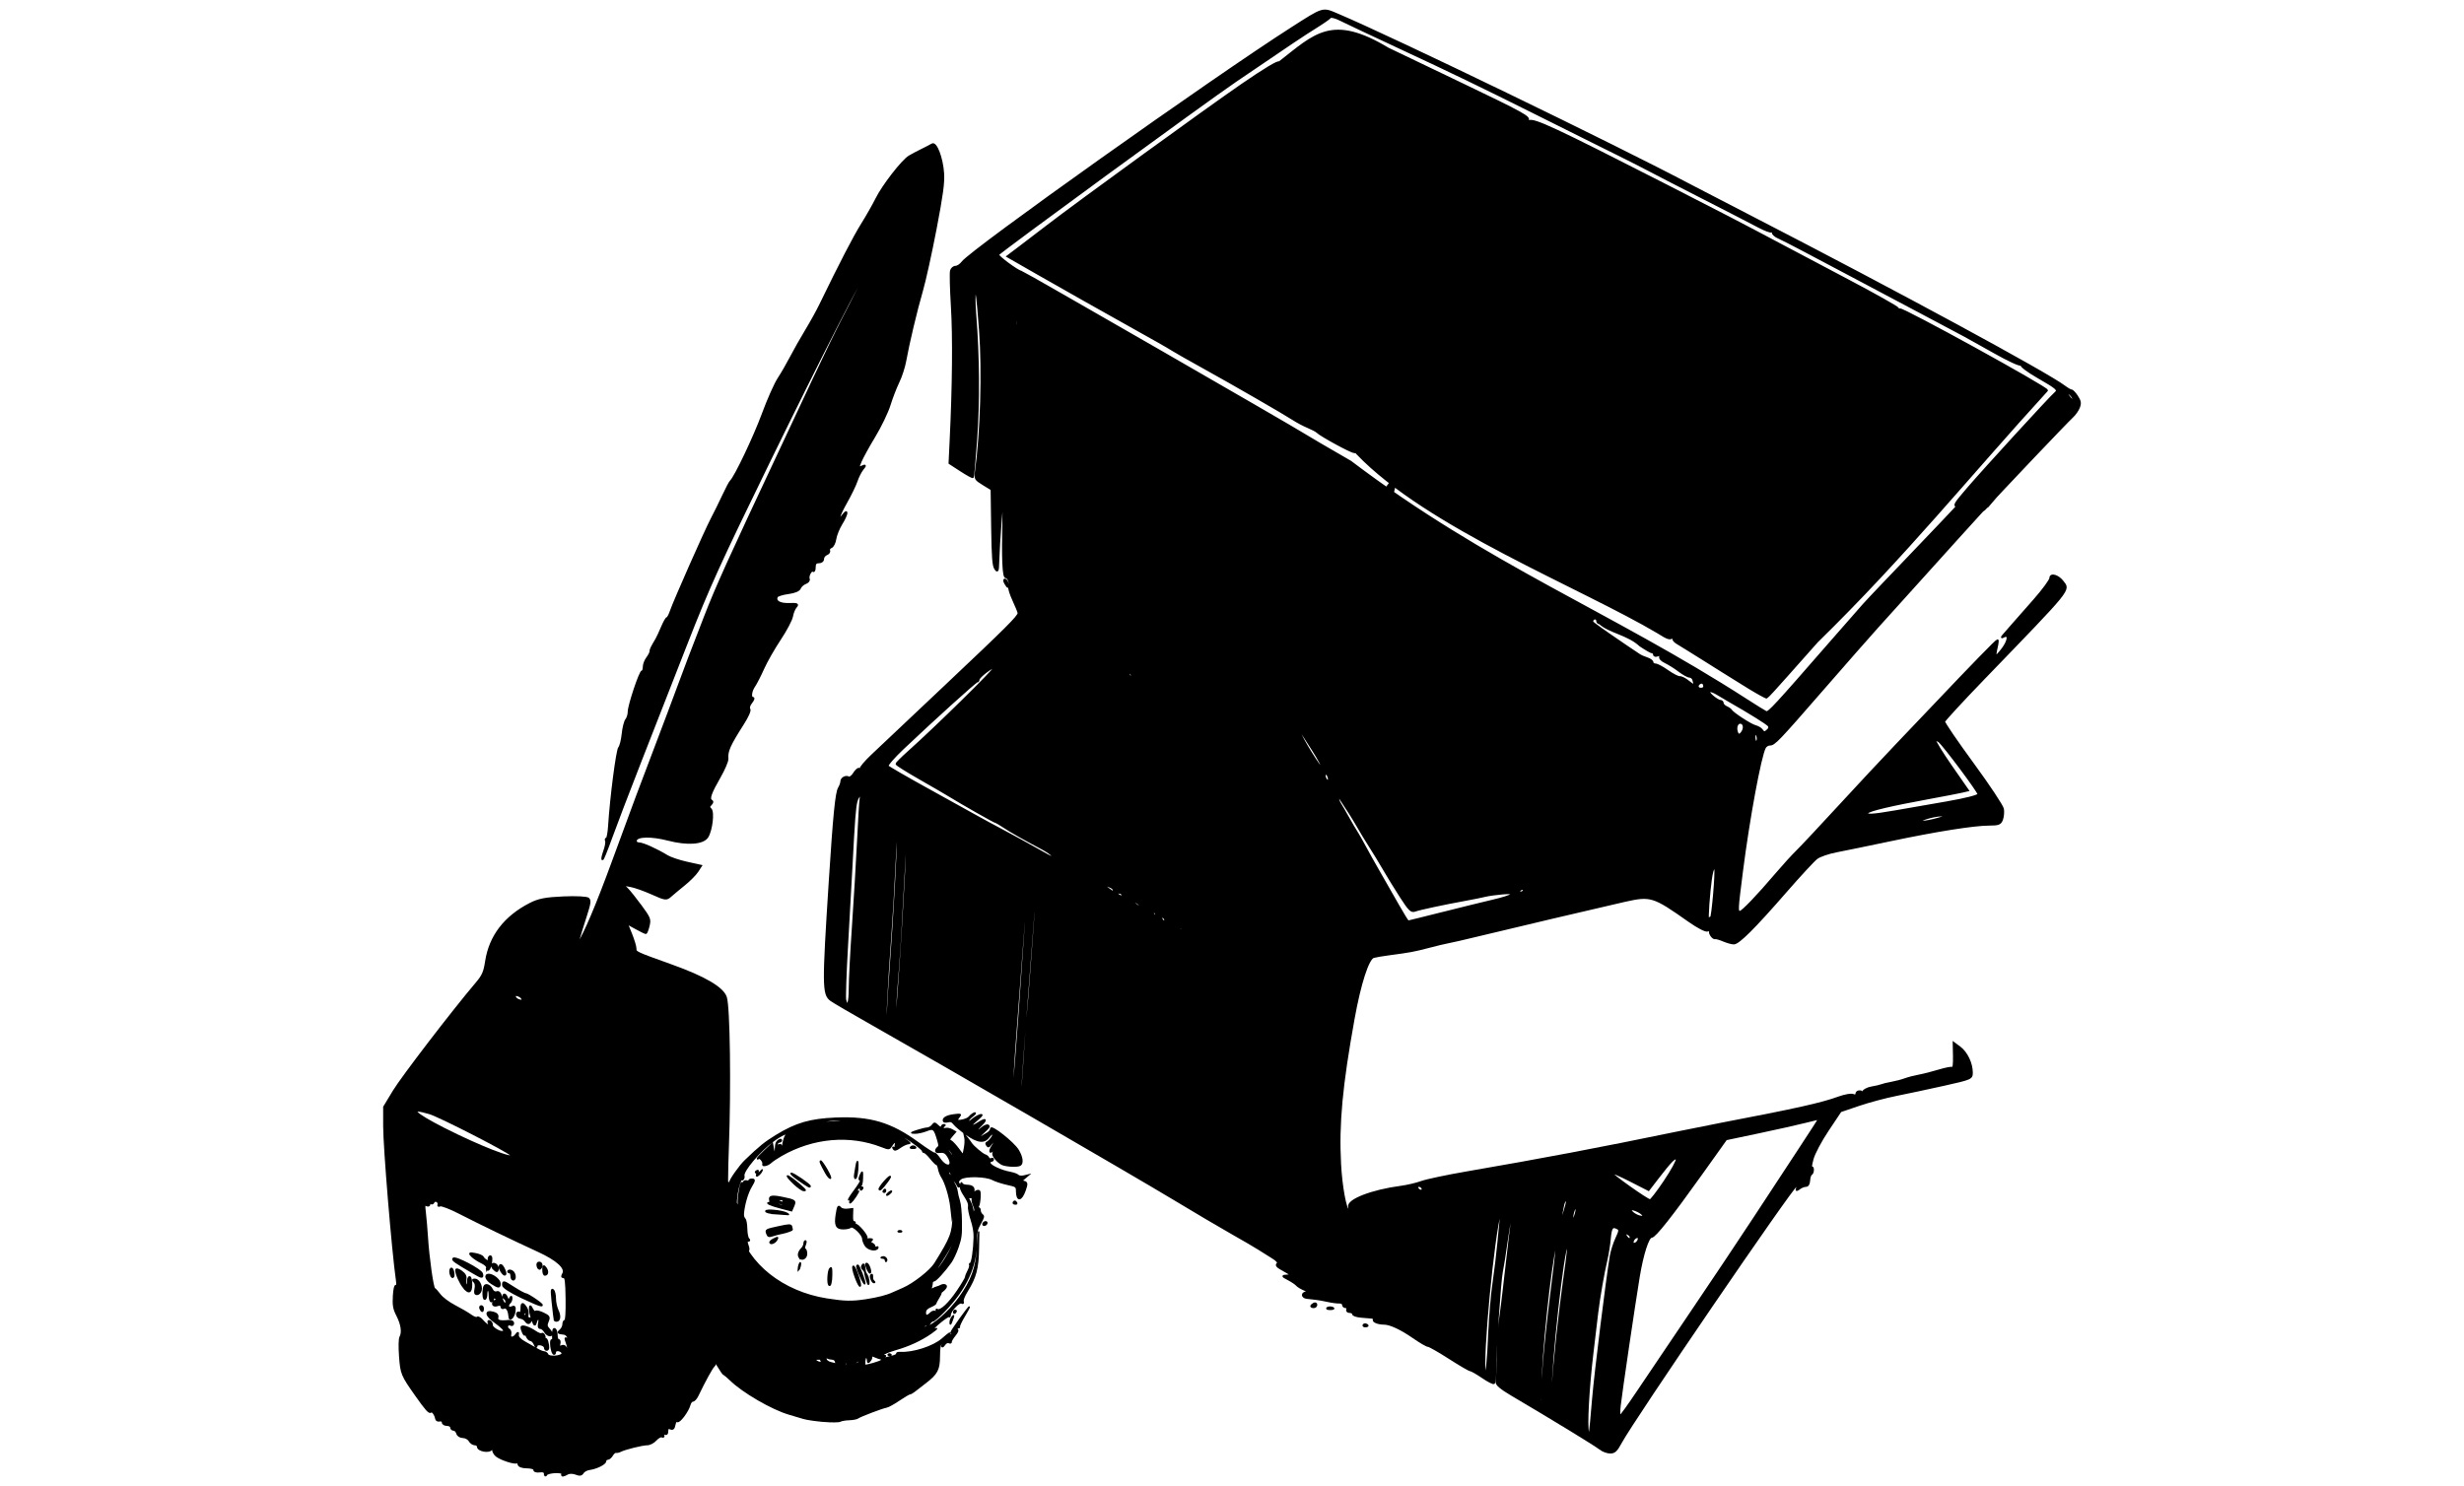 <?xml version="1.0" encoding="UTF-8" standalone="no"?>
<svg
   xmlns:dc="http://purl.org/dc/elements/1.1/"
   xmlns:cc="http://creativecommons.org/ns#"
   xmlns:rdf="http://www.w3.org/1999/02/22-rdf-syntax-ns#"
   xmlns:svg="http://www.w3.org/2000/svg"
   xmlns="http://www.w3.org/2000/svg"
   xmlns:xlink="http://www.w3.org/1999/xlink"
   xmlns:sodipodi="http://sodipodi.sourceforge.net/DTD/sodipodi-0.dtd"
   xmlns:inkscape="http://www.inkscape.org/namespaces/inkscape"
   style="font-size:12px;font-style:normal;font-weight:normal;fill:#000000;fill-opacity:1;stroke:#000000;stroke-width:1;stroke-linecap:square;stroke-linejoin:miter;stroke-miterlimit:10;stroke-opacity:1;stroke-dasharray:none;stroke-dashoffset:0;font-family:Dialog"
   width="257.251"
   height="155.191"
   id="svg12099"
   version="1.1"
   inkscape:version="0.48.4 r9939"
   sodipodi:docname="contact.svg">
  <sodipodi:namedview
     pagecolor="#ffffff"
     bordercolor="#666666"
     borderopacity="1"
     objecttolerance="10"
     gridtolerance="10"
     guidetolerance="10"
     inkscape:pageopacity="0"
     inkscape:pageshadow="2"
     inkscape:window-width="1366"
     inkscape:window-height="715"
     id="namedview21209"
     showgrid="false"
     fit-margin-top="1"
     fit-margin-bottom="1"
     fit-margin-left="40"
     fit-margin-right="40"
     inkscape:zoom="1.5862247"
     inkscape:cx="63.258463"
     inkscape:cy="92.337505"
     inkscape:window-x="-8"
     inkscape:window-y="-8"
     inkscape:window-maximized="1"
     inkscape:current-layer="svg12099" />
  <!--Generated by Alchemy (http://al.chemy.org) with Batik SVG Generator-->
  <defs
     id="genericDefs">
    <linearGradient
       inkscape:collect="always"
       xlink:href="#linearGradient1218"
       id="linearGradient21790"
       gradientUnits="userSpaceOnUse"
       spreadMethod="pad"
       x1="928.831"
       y1="362.132"
       x2="936.253"
       y2="377.902" />
  </defs>
  <path
     style="fill:#000000;stroke-width:0.225"
     d=""
     id="path9550"
     inkscape:connector-curvature="0" />
  <path
     style="fill:#000000;stroke-width:0.225"
     d=""
     id="path9548"
     inkscape:connector-curvature="0" />
  <path
     style="fill:#000000;stroke-width:0.151"
     d="m 86.017,148.411 c -0.825,-0.064 -1.781,-0.203 -2.125,-0.308 -0.344,-0.105 -1.019,-0.306 -1.5,-0.446 -1.791,-0.523 -4.838,-2.293 -6.138,-3.566 -0.309,-0.302 -0.61,-0.549 -0.669,-0.549 -0.06,0 -0.38,-0.461 -0.712,-1.023 -0.332,-0.563 -0.702,-1.152 -0.823,-1.309 -0.12,-0.157 -0.219,-0.39 -0.219,-0.518 0,-0.127 -0.043,-0.232 -0.095,-0.232 -0.204,0 -0.397,-1.063 -0.437,-2.402 -0.03,-1.014 1.4e-4,-1.405 0.109,-1.405 0.214,0 0.285,-0.393 0.143,-0.792 -0.066,-0.187 -0.073,-0.299 -0.015,-0.25 0.058,0.049 0.218,-0.068 0.355,-0.261 0.248,-0.35 0.248,-0.35 0,-0.215 -0.205,0.112 -0.223,0.09 -0.103,-0.125 0.08,-0.143 0.136,-0.335 0.125,-0.427 -0.011,-0.091 0.064,-0.2 0.167,-0.24 0.167,-0.066 0.167,-0.051 0,0.135 -0.167,0.186 -0.167,0.2 0,0.131 0.103,-0.043 0.178,-0.192 0.167,-0.331 -0.011,-0.139 -0.089,-1.049 -0.172,-2.022 -0.234,-2.717 -0.109,-4.072 0.558,-6.035 0.306,-0.901 0.686,-1.799 0.843,-1.994 0.272,-0.337 0.277,-0.337 0.101,-0.008 -0.175,0.327 -0.169,0.334 0.096,0.13 0.259,-0.2 0.339,-0.421 0.293,-0.807 -0.009,-0.082 0.04,-0.098 0.11,-0.035 0.07,0.063 0.128,0.039 0.128,-0.053 0,-0.246 1.045,-1.722 1.592,-2.247 1.533,-1.474 2.081,-1.917 3.262,-2.639 2.06,-1.259 3.539,-1.688 6.206,-1.798 3.595,-0.148 5.76,0.499 8.605,2.575 0.883,0.645 1.649,1.134 1.701,1.087 0.052,-0.047 0.3,0.212 0.551,0.576 0.73,1.06 1.513,0.799 0.824,-0.274 -0.253,-0.395 -0.426,-0.467 -0.964,-0.404 -0.324,0.038 -0.374,-0.262 -0.084,-0.498 0.177,-0.144 0.178,-0.225 0.013,-0.78 -0.365,-1.226 -0.436,-1.283 -1.211,-0.981 -0.378,0.147 -0.912,0.26 -1.187,0.251 -0.474,-0.015 -0.461,-0.029 0.25,-0.262 0.412,-0.135 0.886,-0.249 1.052,-0.253 0.166,-0.004 0.404,-0.141 0.528,-0.304 0.209,-0.274 0.25,-0.272 0.566,0.028 0.232,0.221 0.356,0.257 0.389,0.115 0.026,-0.115 0.142,-0.203 0.256,-0.195 0.13,0.008 0.149,0.049 0.052,0.106 -0.266,0.156 -0.172,0.378 0.125,0.295 0.155,-0.043 0.45,0.017 0.656,0.13 l 0.375,0.208 -0.36,0.419 c -0.325,0.379 -0.337,0.429 -0.125,0.528 0.129,0.06 0.469,0.419 0.754,0.799 l 0.519,0.69 0.144,-0.696 c 0.079,-0.383 0.105,-0.876 0.058,-1.096 l -0.086,-0.4 0.296,0.363 c 0.163,0.199 0.353,0.456 0.423,0.57 0.206,0.335 1.193,1.175 1.474,1.253 0.143,0.04 0.3,0.168 0.35,0.284 0.05,0.117 0.18,0.162 0.29,0.101 0.11,-0.061 0.2,-0.032 0.2,0.064 0,0.097 -0.089,0.176 -0.198,0.176 -0.109,0 -0.175,0.101 -0.146,0.225 0.064,0.279 1.179,0.791 2.094,0.961 0.378,0.07 0.757,0.209 0.842,0.307 0.085,0.099 0.366,0.129 0.625,0.067 l 0.47,-0.113 -0.375,0.315 c -0.357,0.299 -0.361,0.318 -0.094,0.377 0.328,0.073 0.346,0.235 0.102,0.921 -0.397,1.114 -0.865,1.151 -0.877,0.069 -0.005,-0.48 -0.039,-0.504 -1.005,-0.718 -0.55,-0.122 -1.225,-0.343 -1.5,-0.492 -0.696,-0.377 -2.887,-0.421 -3.338,-0.068 -0.255,0.2 -0.303,0.317 -0.196,0.473 0.079,0.114 0.101,0.27 0.049,0.345 -0.052,0.075 -0.149,-0.004 -0.216,-0.176 -0.067,-0.173 -0.245,-0.407 -0.397,-0.522 -0.263,-0.198 -0.262,-0.186 0.029,0.273 0.168,0.265 0.324,0.663 0.346,0.886 0.022,0.223 0.127,0.67 0.232,0.994 0.119,0.367 0.199,1.191 0.212,2.184 0.019,1.419 -0.018,1.71 -0.335,2.649 -0.196,0.58 -0.531,1.302 -0.746,1.603 -0.659,0.927 -1.59,1.948 -1.776,1.948 -0.097,0 -0.176,0.075 -0.176,0.167 0,0.092 -0.038,0.31 -0.084,0.485 -0.069,0.259 -0.039,0.292 0.156,0.176 0.132,-0.078 0.325,-0.159 0.428,-0.18 0.103,-0.021 0.272,-0.087 0.375,-0.146 0.292,-0.168 0.637,-0.099 0.587,0.119 -0.025,0.108 -0.181,0.297 -0.347,0.42 -0.166,0.123 -0.263,0.225 -0.215,0.227 0.048,0.001 -0.05,0.219 -0.219,0.482 -0.169,0.264 -0.306,0.532 -0.306,0.595 0,0.063 -0.241,0.219 -0.536,0.345 -0.381,0.163 -0.542,0.332 -0.555,0.584 -0.022,0.423 0.187,0.454 0.553,0.082 0.149,-0.151 0.364,-0.218 0.486,-0.15 0.148,0.082 0.189,0.054 0.129,-0.089 -0.057,-0.134 -0.024,-0.174 0.092,-0.109 0.324,0.181 1.213,-0.648 2.094,-1.951 0.474,-0.701 0.861,-1.355 0.861,-1.453 0,-0.099 0.112,-0.385 0.248,-0.637 0.137,-0.252 0.218,-0.53 0.18,-0.618 -0.037,-0.088 -0.016,-0.16 0.049,-0.16 0.176,0 0.383,-1.347 0.418,-2.72 0.015,-0.558 -0.086,-1.148 -0.318,-1.867 -0.188,-0.584 -0.307,-1.2 -0.266,-1.384 0.05,-0.23 -0.08,-0.564 -0.42,-1.077 -0.373,-0.563 -0.475,-0.842 -0.419,-1.149 0.04,-0.223 0.096,-0.306 0.124,-0.184 0.028,0.122 0.257,0.223 0.509,0.225 0.59,0.004 0.833,0.226 0.719,0.659 -0.071,0.269 -0.057,0.291 0.069,0.109 0.086,-0.125 0.263,-0.227 0.392,-0.227 0.194,0 0.229,0.119 0.202,0.68 -0.018,0.374 -0.085,0.782 -0.15,0.907 -0.076,0.148 -0.068,0.227 0.023,0.227 0.077,0 0.14,0.118 0.14,0.263 0,0.145 0.097,0.342 0.216,0.439 0.196,0.159 0.178,0.245 -0.187,0.905 -0.353,0.637 -0.404,0.865 -0.404,1.799 0,2.677 -1.079,5.029 -3.393,7.4 -0.526,0.539 -1.039,0.98 -1.141,0.98 -0.101,0 -0.257,0.126 -0.345,0.28 -0.088,0.154 -0.227,0.243 -0.308,0.198 -0.081,-0.045 -0.227,-0.008 -0.324,0.081 -0.121,0.111 -0.056,0.144 0.205,0.102 0.768,-0.123 2.449,-1.59 3.508,-3.062 1.32,-1.835 1.797,-3.165 1.934,-5.387 l 0.095,-1.549 -0.034,1.813 c -0.038,2.064 -0.284,2.987 -1.178,4.424 -0.304,0.489 -0.468,0.905 -0.424,1.074 0.054,0.205 0.016,0.244 -0.149,0.153 -0.261,-0.145 -1.197,0.844 -1.197,1.265 0,0.147 -0.056,0.217 -0.125,0.155 -0.112,-0.1 -1.624,1.117 -1.624,1.307 0,0.042 0.127,0.029 0.281,-0.029 0.155,-0.058 -0.08,0.145 -0.52,0.452 -1.056,0.735 -2.316,1.319 -3.698,1.714 -1.021,0.292 -1.648,0.63 -1.181,0.638 0.155,0.002 0.154,0.032 -0.007,0.198 -0.162,0.169 -0.16,0.183 0.015,0.102 0.111,-0.051 0.462,-0.15 0.78,-0.219 0.317,-0.069 0.549,-0.192 0.514,-0.274 -0.035,-0.082 0.121,-0.137 0.345,-0.124 1.35,0.082 3.473,-0.602 4.411,-1.421 0.772,-0.674 0.869,-0.73 0.739,-0.424 -0.061,0.144 -0.013,0.144 0.173,-7.5e-4 0.142,-0.11 0.3,-0.302 0.352,-0.426 0.061,-0.148 0.019,-0.138 -0.121,0.027 -0.118,0.139 -0.232,0.22 -0.253,0.181 -0.021,-0.039 0.402,-0.683 0.94,-1.432 0.539,-0.748 0.979,-1.318 0.979,-1.266 0,0.052 -0.251,0.511 -0.558,1.02 -0.307,0.509 -0.522,0.977 -0.479,1.039 0.043,0.063 -0.029,0.116 -0.161,0.117 -0.177,0.002 -0.196,0.042 -0.074,0.155 0.124,0.114 0.062,0.278 -0.25,0.661 -0.228,0.28 -0.399,0.584 -0.381,0.675 0.019,0.091 -0.074,0.116 -0.206,0.055 -0.139,-0.064 -0.32,0.006 -0.432,0.168 -0.25,0.363 -0.381,0.354 -0.283,-0.019 0.066,-0.249 0.048,-0.26 -0.112,-0.068 -0.131,0.158 -0.192,0.573 -0.195,1.34 -0.005,1.395 -0.232,1.83 -1.433,2.751 -0.481,0.369 -1.015,0.783 -1.187,0.919 -0.172,0.137 -0.379,0.249 -0.46,0.25 -0.081,3.6e-4 -0.587,0.299 -1.125,0.662 -0.538,0.364 -1.118,0.686 -1.29,0.715 -0.457,0.079 -2.78,0.962 -3.002,1.14 -0.104,0.084 -0.515,0.164 -0.914,0.177 -0.398,0.013 -0.819,0.086 -0.935,0.161 -0.116,0.075 -0.886,0.084 -1.711,0.019 z m 2.437,-6.047 c 0,-0.15 -0.022,-0.272 -0.049,-0.272 -0.027,0 -0.081,0.122 -0.121,0.272 -0.039,0.15 -0.018,0.272 0.049,0.272 0.067,0 0.121,-0.122 0.121,-0.272 z m 3.556,-0.288 c 0.075,-0.105 0.075,-0.17 0,-0.179 -0.131,-0.015 -0.336,-0.085 -0.806,-0.276 -0.172,-0.07 -0.273,-0.064 -0.225,0.013 0.048,0.076 0.011,0.252 -0.085,0.389 -0.223,0.323 -0.315,0.317 -0.315,-0.021 0,-0.15 -0.075,-0.272 -0.167,-0.272 -0.124,0 -0.199,0.669 -0.094,0.832 0.054,0.084 1.601,-0.36 1.691,-0.485 z m -4.76,0.107 c -0.04,-0.15 -0.202,-0.272 -0.361,-0.272 -0.159,0 -0.38,-0.051 -0.492,-0.113 -0.133,-0.074 -0.19,-0.027 -0.166,0.136 0.02,0.137 0.233,0.298 0.474,0.359 0.241,0.06 0.478,0.122 0.527,0.136 0.049,0.015 0.058,-0.097 0.018,-0.246 z m 2.386,0.103 c 0.04,-0.093 0.007,-0.228 -0.074,-0.3 -0.088,-0.08 -0.113,-0.053 -0.062,0.067 0.055,0.129 -0.103,0.223 -0.449,0.268 l -0.534,0.07 0.524,0.032 c 0.288,0.017 0.556,-0.044 0.596,-0.137 z m -3.89,-0.194 c -0.057,-0.1 -0.118,-0.181 -0.135,-0.181 -0.567,0 -0.589,0.008 -0.406,0.181 0.251,0.235 0.677,0.235 0.542,0 z m 3.239,-0.12 c -0.086,-0.05 -0.227,-0.05 -0.312,0 -0.086,0.05 -0.016,0.091 0.156,0.091 0.172,0 0.242,-0.041 0.156,-0.091 z m -12.029,-4.732 c 0,-0.076 -0.127,-0.25 -0.281,-0.388 -0.28,-0.25 -0.28,-0.249 -0.043,0.138 0.255,0.415 0.324,0.469 0.324,0.251 z m -1.582,-1.593 c -0.041,-0.154 -0.101,-0.241 -0.134,-0.193 -0.033,0.048 -0.022,0.173 0.023,0.28 0.123,0.289 0.195,0.233 0.111,-0.086 z m 15.053,0.094 c 1.216,-0.186 2.191,-0.437 2.776,-0.716 0.172,-0.082 0.65,-0.292 1.062,-0.467 1.094,-0.464 2.871,-1.851 3.341,-2.61 1.705,-2.746 1.866,-3.17 1.912,-5.041 0.027,-1.074 0.011,-1.324 -0.048,-0.772 l -0.088,0.816 -0.1,-0.907 c -0.117,-1.063 -0.566,-2.555 -0.936,-3.112 -0.143,-0.216 -0.297,-0.603 -0.342,-0.861 -0.044,-0.258 -0.136,-0.469 -0.204,-0.469 -0.068,0 -0.353,-0.286 -0.634,-0.635 -0.281,-0.349 -0.585,-0.635 -0.676,-0.635 -0.091,0 -0.165,-0.068 -0.165,-0.152 0,-0.144 -0.962,-0.885 -1.843,-1.42 -0.595,-0.361 -0.496,-0.132 0.125,0.29 0.436,0.297 0.477,0.362 0.227,0.368 -0.167,0.004 -0.551,0.18 -0.853,0.392 -0.441,0.31 -0.577,0.34 -0.696,0.155 -0.115,-0.182 -0.101,-0.207 0.068,-0.121 0.118,0.06 0.253,0.019 0.3,-0.092 0.056,-0.131 0.028,-0.15 -0.08,-0.053 -0.12,0.108 -0.144,0.066 -0.086,-0.153 0.112,-0.424 -0.105,-0.375 -0.404,0.089 -0.248,0.386 -0.26,0.387 -1.036,0.086 -3.342,-1.3 -7.168,-0.961 -10.47,0.928 -0.447,0.256 -0.95,0.595 -1.119,0.754 -0.317,0.299 -0.911,0.417 -0.802,0.16 0.09,-0.211 -0.304,-0.731 -0.453,-0.597 -0.069,0.062 -0.126,0.07 -0.126,0.017 0,-0.053 0.351,-0.427 0.78,-0.832 l 0.78,-0.736 0.102,0.569 c 0.12,0.672 0.224,0.603 0.239,-0.16 0.007,-0.388 0.096,-0.602 0.304,-0.74 0.184,-0.121 0.294,-0.128 0.294,-0.017 0,0.098 -0.081,0.177 -0.18,0.177 -0.099,0 -0.22,0.095 -0.27,0.21 -0.061,0.144 -0.004,0.178 0.18,0.108 0.224,-0.085 0.272,-0.021 0.283,0.379 0.009,0.335 0.05,0.233 0.134,-0.334 0.067,-0.449 0.215,-0.923 0.33,-1.054 0.352,-0.401 -0.429,-0.062 -1.29,0.561 -1.425,1.03 -3.239,3.168 -3.108,3.664 0.035,0.131 -0.005,0.3 -0.09,0.375 -0.098,0.088 -0.121,0.062 -0.064,-0.072 0.049,-0.115 0.059,-0.209 0.022,-0.209 -0.037,0 -0.191,0.347 -0.341,0.771 -0.408,1.147 -0.464,3.349 -0.12,4.669 0.964,3.694 4.649,6.617 9.262,7.347 1.859,0.294 2.616,0.309 4.098,0.083 z m -3.888,-1.564 c -0.161,-0.233 -0.086,-1.468 0.102,-1.695 0.162,-0.195 0.187,-0.117 0.186,0.567 -0.002,0.816 -0.137,1.346 -0.288,1.128 z m 2.758,-0.826 c -0.21,-0.575 -0.299,-1.007 -0.228,-1.109 0.07,-0.102 0.266,0.265 0.502,0.943 0.481,1.382 0.227,1.536 -0.273,0.166 z m 0.537,-0.067 c -0.394,-0.902 -0.456,-1.164 -0.276,-1.164 0.138,0 0.815,1.808 0.726,1.937 -0.038,0.055 -0.24,-0.293 -0.45,-0.773 z m 0.606,0.241 c -0.092,-0.324 -0.164,-0.63 -0.159,-0.68 0.005,-0.05 -0.081,-0.187 -0.191,-0.305 -0.151,-0.162 -0.165,-0.266 -0.056,-0.426 0.109,-0.161 0.161,-0.131 0.217,0.124 0.04,0.185 0.072,0.4 0.07,0.478 -0.002,0.079 0.084,0.268 0.189,0.421 0.167,0.242 0.276,0.978 0.145,0.978 -0.026,0 -0.123,-0.265 -0.216,-0.589 z m 0.517,0.056 c -0.086,-0.234 -0.088,-0.389 -0.004,-0.464 0.069,-0.062 0.125,-0.026 0.125,0.08 0,0.375 0.025,0.466 0.168,0.597 0.107,0.099 0.105,0.134 -0.007,0.136 -0.084,0.001 -0.21,-0.155 -0.282,-0.349 z m -0.426,-1.109 c -0.174,-0.427 -0.183,-0.534 -0.043,-0.534 0.198,0 0.507,0.847 0.358,0.981 -0.053,0.048 -0.195,-0.153 -0.315,-0.447 z m -7.191,0.101 c 0.013,-0.343 0.221,-0.922 0.229,-0.635 0.004,0.15 -0.048,0.394 -0.114,0.544 -0.067,0.15 -0.118,0.19 -0.114,0.09 z m 9.113,-0.967 c 0,-0.116 -0.127,-0.221 -0.281,-0.233 -0.231,-0.017 -0.24,-0.036 -0.049,-0.108 0.249,-0.093 0.557,0.223 0.416,0.428 -0.047,0.068 -0.086,0.029 -0.086,-0.088 z m -9.008,-0.32 c -0.153,-0.267 -0.055,-0.59 0.284,-0.945 0.125,-0.13 0.226,-0.355 0.226,-0.499 0,-0.144 0.058,-0.262 0.129,-0.262 0.084,0 0.077,0.141 -0.018,0.399 -0.11,0.297 -0.111,0.417 -0.004,0.468 0.079,0.038 0.143,0.257 0.143,0.486 0,0.491 -0.538,0.739 -0.76,0.351 z m 6.905,-1.218 c -0.149,-0.231 -0.272,-0.553 -0.272,-0.717 0,-0.428 -1.03,-1.419 -1.258,-1.21 -0.099,0.09 -0.444,0.166 -0.768,0.167 -0.733,0.004 -0.908,-0.343 -0.736,-1.455 0.141,-0.911 0.204,-1.015 0.442,-0.728 0.105,0.126 0.418,0.197 0.722,0.162 l 0.536,-0.062 -0.023,0.68 c -0.016,0.497 0.027,0.68 0.164,0.68 0.109,0 0.15,0.087 0.098,0.209 -0.055,0.129 -0.034,0.16 0.054,0.081 0.171,-0.153 1.289,1.149 1.189,1.385 -0.038,0.089 0.007,0.147 0.1,0.129 0.093,-0.019 0.253,-0.023 0.356,-0.008 0.156,0.021 0.158,0.051 0.015,0.183 -0.136,0.125 -0.116,0.185 0.094,0.281 0.147,0.068 0.266,0.208 0.266,0.311 0,0.104 0.087,0.14 0.194,0.081 0.111,-0.062 0.161,-0.032 0.118,0.071 -0.153,0.358 -1.005,0.199 -1.29,-0.24 z m -9.957,-0.305 c -0.034,-0.081 0.115,-0.236 0.331,-0.346 0.506,-0.256 0.541,-0.251 0.367,0.053 -0.177,0.31 -0.613,0.492 -0.698,0.292 z m -0.321,-0.928 c -0.157,-0.425 -0.156,-0.426 1.347,-0.75 0.983,-0.212 1.161,-0.212 1.219,0.004 0.037,0.139 0.067,0.278 0.067,0.309 0,0.082 -0.619,0.298 -1.112,0.39 -0.233,0.043 -0.642,0.15 -0.908,0.236 -0.415,0.135 -0.503,0.108 -0.612,-0.189 z m 13.724,-0.28 c 0.086,-0.05 0.227,-0.05 0.312,0 0.086,0.05 0.016,0.091 -0.156,0.091 -0.172,0 -0.242,-0.041 -0.156,-0.091 z m -16.497,-1.618 c -0.121,-0.49 -0.219,-1.12 -0.219,-1.4 5.4e-4,-0.742 0.263,-2.131 0.381,-2.024 0.056,0.05 0.135,0.013 0.176,-0.082 0.041,-0.095 0.185,-0.142 0.321,-0.104 0.136,0.038 0.247,0.013 0.247,-0.057 0,-0.069 0.135,-0.126 0.3,-0.126 0.315,0 0.305,0.127 -0.058,0.725 -0.417,0.687 -0.778,1.933 -0.854,2.945 l -0.076,1.014 z m 3.625,-0.21 c -0.562,-0.036 -0.969,-0.141 -0.969,-0.251 0,-0.21 1.753,-0.036 2.187,0.217 0.25,0.146 0.25,0.146 0,0.121 -0.137,-0.015 -0.686,-0.053 -1.219,-0.087 z m 0.559,-0.599 c -1.011,-0.263 -1.609,-0.535 -1.178,-0.535 0.078,0 0.112,-0.114 0.075,-0.254 -0.118,-0.445 0.187,-0.512 1.301,-0.286 1.357,0.275 1.417,0.322 1.162,0.913 l -0.2,0.464 z m 0.284,-0.354 c -0.137,-0.086 -0.419,-0.151 -0.625,-0.145 -0.366,0.01 -0.365,0.015 0.062,0.145 0.614,0.187 0.863,0.187 0.562,0 z m 0,-0.363 c 0.046,-0.108 -0.09,-0.174 -0.336,-0.163 -0.389,0.017 -0.395,0.027 -0.101,0.163 0.172,0.08 0.323,0.153 0.336,0.163 0.013,0.01 0.059,-0.063 0.101,-0.163 z m 0.461,0.057 c -0.09,-0.052 -0.198,-0.046 -0.24,0.015 -0.042,0.06 0.032,0.103 0.164,0.095 0.146,-0.008 0.175,-0.052 0.076,-0.11 z m -1.5,-0.363 c -0.09,-0.052 -0.198,-0.046 -0.24,0.015 -0.042,0.06 0.032,0.103 0.164,0.095 0.146,-0.008 0.175,-0.052 0.076,-0.11 z m 8.051,0.274 c 0.063,-0.148 0.018,-0.173 -0.149,-0.082 -0.132,0.072 0.126,-0.36 0.573,-0.958 0.447,-0.598 0.742,-1.092 0.656,-1.096 -0.204,-0.01 -0.198,-0.22 0.021,-0.653 0.162,-0.321 0.175,-0.287 0.156,0.412 -0.016,0.588 -0.085,0.813 -0.302,0.981 -0.155,0.12 -0.281,0.291 -0.281,0.38 0,0.089 0.07,0.103 0.156,0.033 0.086,-0.071 -0.038,0.169 -0.274,0.533 -0.409,0.629 -0.75,0.904 -0.556,0.45 z m 3.799,-0.591 c 0,-0.05 0.113,-0.178 0.25,-0.285 0.137,-0.107 0.25,-0.153 0.25,-0.103 0,0.05 -0.113,0.178 -0.25,0.285 -0.137,0.107 -0.25,0.153 -0.25,0.103 z m -0.375,-0.365 c 0,-0.044 0.056,-0.13 0.125,-0.192 0.069,-0.062 0.125,-0.026 0.125,0.08 0,0.106 -0.056,0.192 -0.125,0.192 -0.069,0 -0.125,-0.036 -0.125,-0.08 z m -9.279,-0.792 c -0.395,-0.367 -0.719,-0.737 -0.719,-0.822 0,-0.142 1.12,0.699 1.684,1.265 0.245,0.246 0.245,0.247 0,0.236 -0.136,-0.006 -0.57,-0.312 -0.965,-0.679 z m 6.905,0.52 c 0,-0.106 0.056,-0.192 0.125,-0.192 0.069,0 0.125,0.036 0.125,0.08 0,0.044 -0.056,0.13 -0.125,0.192 -0.069,0.061 -0.125,0.026 -0.125,-0.08 z m 1.965,0.043 c -0.031,-0.08 0.217,-0.452 0.551,-0.827 0.65,-0.73 0.836,-0.681 0.264,0.069 -0.552,0.725 -0.755,0.913 -0.816,0.759 z m -8.401,-0.961 c -0.55,-0.383 -0.9,-0.703 -0.778,-0.711 0.222,-0.015 1.965,1.181 1.965,1.348 0,0.162 -0.18,0.065 -1.187,-0.637 z m 2.812,-0.767 c -0.532,-0.964 -0.643,-1.227 -0.519,-1.227 0.066,0 0.356,0.408 0.644,0.907 0.288,0.499 0.448,0.902 0.355,0.897 -0.092,-0.004 -0.308,-0.265 -0.48,-0.576 z m 3.036,0.178 c 0.036,-0.224 0.097,-0.603 0.136,-0.84 0.097,-0.6 0.19,-0.691 0.182,-0.177 -0.013,0.798 -0.124,1.426 -0.254,1.426 -0.071,0 -0.1,-0.184 -0.064,-0.408 z m -10.237,0.079 c 0.043,-0.101 0.011,-0.217 -0.072,-0.257 -0.093,-0.045 -0.068,-0.119 0.068,-0.195 0.131,-0.073 0.188,-0.05 0.143,0.057 -0.109,0.255 0.107,0.222 0.307,-0.047 0.133,-0.179 0.15,-0.179 0.081,-7.5e-4 -0.048,0.124 -0.204,0.316 -0.346,0.426 -0.157,0.121 -0.227,0.128 -0.18,0.017 z m 16.126,-2.974 c 0.114,-0.093 0.28,-0.093 0.394,0 0.147,0.119 0.096,0.16 -0.197,0.16 -0.294,0 -0.344,-0.041 -0.197,-0.16 z m 3.493,11.818 c 0.636,-0.996 1.213,-2.278 1.198,-2.661 -0.004,-0.079 -0.119,0.169 -0.258,0.551 -0.139,0.382 -0.685,1.353 -1.213,2.158 -0.528,0.805 -0.842,1.374 -0.698,1.263 0.144,-0.11 0.581,-0.7 0.971,-1.311 z m 1.41,-4.394 c -0.034,-0.123 -0.06,0.021 -0.058,0.321 0.002,0.299 0.03,0.4 0.062,0.223 0.032,-0.176 0.03,-0.421 -0.005,-0.544 z m 1.619,-1.307 c -0.116,-0.257 -0.177,-0.547 -0.136,-0.644 0.041,-0.097 -0.044,-0.176 -0.191,-0.176 l -0.266,0 0.258,0.527 c 0.142,0.29 0.258,0.673 0.258,0.852 0,0.245 0.035,0.274 0.144,0.117 0.108,-0.157 0.091,-0.324 -0.068,-0.676 z m -1.625,-0.227 c -0.042,-0.06 -0.071,0.047 -0.066,0.238 0.007,0.211 0.036,0.254 0.076,0.11 0.036,-0.131 0.032,-0.287 -0.009,-0.348 z m -0.758,-3.119 c -0.045,-0.106 -0.142,-0.193 -0.215,-0.193 -0.083,0 -0.073,0.104 0.025,0.276 0.171,0.3 0.325,0.233 0.19,-0.083 z m 0.23,-1.905 c -0.065,-0.245 -0.581,-0.827 -0.733,-0.827 -0.06,0 0.705,1.069 0.775,1.083 0.015,0.002 -0.004,-0.112 -0.042,-0.256 z m -11.546,-3.541 0.937,-0.128 -1,-0.008 c -0.55,-0.004 -1.337,0.051 -1.75,0.125 l -0.75,0.135 0.812,0.002 c 0.447,0.001 1.234,-0.055 1.75,-0.125 z m 2.156,0.056 c -0.086,-0.05 -0.227,-0.05 -0.312,0 -0.086,0.05 -0.016,0.091 0.156,0.091 0.172,0 0.242,-0.041 0.156,-0.091 z m 2.627,24.306 c 0.042,-0.06 0.149,-0.067 0.24,-0.015 0.1,0.058 0.07,0.101 -0.075,0.11 -0.132,0.008 -0.206,-0.035 -0.164,-0.095 z m 6.465,-3.374 c 0,-0.154 0.094,-0.392 0.208,-0.529 0.19,-0.228 0.194,-0.21 0.046,0.204 -0.218,0.608 -0.253,0.654 -0.253,0.324 z m 0.375,-1.039 c 0,-0.106 0.056,-0.192 0.125,-0.192 0.069,0 0.125,0.036 0.125,0.08 0,0.044 -0.056,0.13 -0.125,0.192 -0.069,0.062 -0.125,0.026 -0.125,-0.08 z m 3.062,-9.257 c 0.043,-0.1 0.162,-0.181 0.265,-0.181 0.103,0 0.153,0.082 0.11,0.181 -0.043,0.1 -0.162,0.181 -0.265,0.181 -0.103,0 -0.153,-0.082 -0.11,-0.181 z m 3.188,-2.25 c 0.081,-0.118 0.173,-0.108 0.267,0.029 0.108,0.157 0.078,0.201 -0.123,0.179 -0.176,-0.019 -0.225,-0.09 -0.144,-0.208 z m -1.189,-3.927 c -0.206,-0.089 -0.524,-0.349 -0.707,-0.58 -0.275,-0.347 -0.309,-0.479 -0.197,-0.774 0.122,-0.32 0.115,-0.331 -0.077,-0.103 -0.327,0.389 -0.409,0.071 -0.103,-0.401 0.376,-0.581 0.342,-0.827 -0.043,-0.303 -0.257,0.35 -0.342,0.385 -0.469,0.19 -0.123,-0.189 -0.123,-0.255 -2e-5,-0.32 0.302,-0.161 0.719,-0.75 0.626,-0.885 -0.052,-0.075 -0.239,0.06 -0.416,0.302 -0.486,0.662 -1.151,0.588 -2.364,-0.262 -0.55,-0.385 -1.124,-0.865 -1.276,-1.067 -0.203,-0.269 -0.375,-0.337 -0.651,-0.257 -0.207,0.06 -0.405,0.039 -0.441,-0.046 -0.13,-0.305 0.283,-0.56 1.069,-0.662 0.706,-0.091 0.774,-0.073 0.581,0.156 -0.12,0.142 -0.219,0.305 -0.219,0.36 0,0.206 1.025,-0.027 1.228,-0.278 0.221,-0.275 0.647,-0.542 0.647,-0.405 0,0.044 -0.169,0.207 -0.375,0.362 -0.206,0.155 -0.375,0.367 -0.375,0.473 0,0.105 0.183,0.032 0.406,-0.163 0.491,-0.428 1.285,-0.728 0.947,-0.358 -0.115,0.126 -0.39,0.375 -0.611,0.552 -0.595,0.479 -0.357,0.578 0.317,0.132 0.786,-0.519 0.969,-0.379 0.319,0.245 -0.633,0.608 -0.598,0.835 0.044,0.285 0.266,-0.228 0.544,-0.339 0.669,-0.269 0.171,0.095 0.094,0.229 -0.376,0.654 -0.628,0.567 -0.776,0.818 -0.31,0.527 0.155,-0.097 0.436,-0.265 0.625,-0.374 0.189,-0.109 0.344,-0.319 0.344,-0.466 0,-0.41 2.351,1.445 2.843,2.243 0.437,0.708 0.528,1.398 0.208,1.576 -0.283,0.157 -1.423,0.106 -1.864,-0.084 z M 70.52,110.726 c -0.043,-0.1 -0.018,-0.181 0.055,-0.181 0.073,0 0.132,0.082 0.132,0.181 0,0.1 -0.025,0.181 -0.055,0.181 -0.03,0 -0.09,-0.082 -0.132,-0.181 z"
     id="path9631"
     inkscape:connector-curvature="0"
     sodipodi:nodetypes="cssssssssssscssccccccssscsccssssscsssscssscsscccsccssscsccssscssssscccssscscscccsccsssssscccccscssscssccssccscscscccsssccssssssssccssscssscscscssccsscsscscssssscccscccsscsccscscsccsssssccsccssccccsscccccccsscccccsccsssssssscscccccsssscsscsssssscssscccssssccsscscssscscssscccsssscccsccsssssscsccscsccscccsccccsscsccccsccsscsssscscccsccssccsscccccssscccccssccscsscccssssscsccsssscscscccsscsscssscsscscsccscccccccccscccssccccssscsscsssssscsssssscsscssssssscscscscccscccsccccscscsscscccccscscsscsccccccsccccscccccsccccssssccsccssssssscssssssccsccsssssssscsssscssssssssssssssssssssssssss" />
  <path
     style="fill:#000000;stroke-width:0.21"
     d="m 167.064,151.288 c -0.524,-0.412 -4.884,-3.076 -9.21,-5.627 -1.143,-0.674 -1.639,-1.09 -1.595,-1.338 0.035,-0.198 0.09,-1.499 0.123,-2.892 0.033,-1.393 0.142,-3.102 0.244,-3.798 0.102,-0.696 0.267,-2.007 0.367,-2.912 0.474,-4.287 0.884,-7.649 0.98,-8.046 0.073,-0.302 0.049,-0.359 -0.079,-0.184 -0.102,0.139 -0.354,1.45 -0.559,2.912 -0.206,1.462 -0.449,3.007 -0.541,3.432 -0.19,0.88 -0.681,8.175 -0.684,10.163 -8e-4,0.723 -0.061,1.365 -0.133,1.427 -0.072,0.062 -0.602,-0.209 -1.179,-0.603 -0.576,-0.394 -1.151,-0.723 -1.277,-0.731 -0.126,-0.008 -1.115,-0.585 -2.198,-1.281 -1.082,-0.696 -2.081,-1.266 -2.219,-1.266 -0.138,0 -0.829,-0.402 -1.536,-0.893 -1.297,-0.901 -2.43,-1.429 -3.071,-1.43 -0.601,-0.001 -1.153,-0.216 -1.068,-0.416 0.045,-0.105 -0.05,-0.203 -0.211,-0.216 -0.161,-0.015 -0.666,-0.057 -1.122,-0.095 -0.456,-0.039 -0.829,-0.166 -0.829,-0.283 0,-0.117 -0.162,-0.212 -0.36,-0.212 -0.198,0 -0.311,-0.114 -0.252,-0.253 0.059,-0.139 -0.015,-0.253 -0.164,-0.253 -0.15,0 -0.272,-0.113 -0.272,-0.25 0,-0.138 -0.177,-0.241 -0.393,-0.23 -0.216,0.01 -0.746,-0.058 -1.179,-0.155 -0.432,-0.096 -1.021,-0.201 -1.309,-0.232 -0.288,-0.032 -0.701,-0.077 -0.917,-0.102 -0.216,-0.024 -0.393,-0.158 -0.393,-0.297 0,-0.139 0.177,-0.263 0.393,-0.276 0.285,-0.017 0.225,-0.092 -0.218,-0.276 -0.336,-0.139 -0.698,-0.357 -0.804,-0.484 -0.106,-0.127 -0.499,-0.394 -0.873,-0.592 -0.675,-0.359 -0.676,-0.362 -0.156,-0.395 0.564,-0.036 0.554,-0.047 -0.692,-0.751 -0.355,-0.2 -0.449,-0.354 -0.299,-0.488 0.145,-0.13 -0.034,-0.351 -0.53,-0.656 -0.412,-0.253 -1.063,-0.662 -1.447,-0.908 -0.384,-0.246 -1.602,-0.957 -2.706,-1.58 -1.104,-0.622 -3.894,-2.268 -6.198,-3.658 -4.305,-2.595 -24.338,-14.203 -31.34,-18.16 -2.161,-1.221 -4.141,-2.378 -4.401,-2.571 -0.817,-0.607 -0.826,-1.466 -0.126,-12.377 0.447,-6.966 0.676,-9.282 0.969,-9.769 0.132,-0.22 0.24,-0.521 0.24,-0.669 0,-0.341 0.452,-0.601 0.753,-0.433 0.126,0.07 0.374,-0.104 0.551,-0.388 0.342,-0.548 0.722,-0.714 0.513,-0.223 -0.078,0.183 -0.048,0.224 0.08,0.109 0.112,-0.101 0.165,-0.275 0.117,-0.388 -0.048,-0.113 0.481,-0.743 1.176,-1.401 0.695,-0.658 4.17,-3.94 7.723,-7.293 6.392,-6.032 7.595,-7.231 7.595,-7.576 0,-0.097 -0.241,-0.695 -0.535,-1.327 -0.294,-0.632 -0.49,-1.255 -0.436,-1.383 0.151,-0.355 -0.083,-1.038 -0.357,-1.038 -0.274,0 -0.358,-1.949 -0.261,-6.077 0.031,-1.323 0.016,-2.349 -0.032,-2.279 -0.097,0.139 -0.445,4.738 -0.503,6.653 -0.033,1.096 -0.062,1.172 -0.309,0.815 -0.218,-0.316 -0.284,-1.179 -0.329,-4.341 l -0.056,-3.946 -0.874,-0.536 c -0.827,-0.507 -0.868,-0.577 -0.768,-1.3 0.562,-4.031 0.753,-10.545 0.433,-14.769 -0.279,-3.678 -0.346,-4.19 -0.517,-3.941 -0.09,0.131 -0.082,1.124 0.021,2.375 0.344,4.215 0.376,9.077 0.086,13.019 -0.153,2.078 -0.306,3.818 -0.34,3.867 -0.034,0.049 -0.595,-0.258 -1.247,-0.682 l -1.186,-0.771 0.113,-2.336 c 0.277,-5.712 0.326,-10.859 0.133,-14.011 -0.112,-1.825 -0.154,-3.506 -0.093,-3.735 0.06,-0.229 0.274,-0.417 0.473,-0.417 0.2,0 0.525,-0.217 0.723,-0.482 0.949,-1.269 26.196,-19.216 34.407,-24.458 3.337,-2.13 3.16,-2.078 4.743,-1.407 5.963,2.53 28.952,13.661 36.898,17.865 0.624,0.33 3.492,1.815 6.373,3.3 15.237,7.854 30.846,16.312 32.65,17.692 0.288,0.22 0.608,0.401 0.712,0.402 0.103,6.88e-4 0.365,0.276 0.582,0.611 0.326,0.504 0.361,0.701 0.199,1.139 -0.108,0.292 -0.409,0.727 -0.67,0.968 -0.655,0.605 -8.007,8.34 -8.806,9.265 -0.637,0.737 -0.669,0.746 -1.659,0.464 -0.555,-0.159 -1.232,-0.317 -1.504,-0.353 -0.463,-0.061 -0.395,-0.181 1.048,-1.869 1.62,-1.896 8.677,-9.602 9.131,-9.97 0.386,-0.314 0.19,-0.491 -1.831,-1.653 -1.006,-0.578 -1.77,-1.145 -1.698,-1.259 0.071,-0.114 0.039,-0.133 -0.071,-0.041 -0.111,0.092 -1.324,-0.467 -2.695,-1.243 -1.372,-0.776 -2.774,-1.559 -3.116,-1.741 -0.342,-0.182 -2.39,-1.27 -4.551,-2.418 -2.161,-1.148 -5.421,-2.877 -7.246,-3.842 -1.825,-0.965 -4.182,-2.212 -5.238,-2.772 -1.056,-0.56 -2.176,-1.129 -2.488,-1.266 -0.312,-0.136 -0.567,-0.363 -0.567,-0.504 0,-0.141 -0.067,-0.197 -0.148,-0.123 -0.082,0.073 -0.69,-0.157 -1.353,-0.511 -0.663,-0.354 -3.208,-1.666 -5.657,-2.915 -2.449,-1.249 -4.963,-2.544 -5.587,-2.878 -0.624,-0.333 -2.156,-1.113 -3.405,-1.732 -1.248,-0.619 -2.78,-1.381 -3.405,-1.692 -0.624,-0.312 -2.824,-1.41 -4.889,-2.441 -6.085,-3.039 -9.035,-4.465 -14.579,-7.045 -2.881,-1.341 -5.646,-2.645 -6.144,-2.897 -0.498,-0.252 -0.97,-0.367 -1.048,-0.256 -0.078,0.111 -0.77,0.593 -1.539,1.07 -1.216,0.755 -2.533,1.638 -8.293,5.557 -3.359,2.286 -24.573,17.789 -24.844,18.156 -0.112,0.152 2.096,1.786 2.414,1.786 0.138,0 28.27,16.196 29.501,16.984 0.384,0.246 2.584,1.532 4.889,2.859 14.393,10.914 27.145,15.732 41.292,24.848 1.008,0.651 1.951,1.235 2.095,1.298 0.257,0.112 0.894,-0.578 6.809,-7.369 1.584,-1.819 3.087,-3.533 3.338,-3.809 1.139,-1.281 8.979,-9.37 10.131,-10.689 0.223,-0.244 2.605,0.673 2.836,0.408 5.899,-6.76 -10.64,11.623 -11.504,12.583 -0.864,0.96 -3.457,3.912 -5.762,6.562 -4.646,5.341 -4.992,5.702 -5.472,5.702 -0.184,0 -0.412,0.142 -0.507,0.317 -0.48,0.879 -1.697,7.455 -2.393,12.931 -0.516,4.053 -0.524,4.224 -0.208,4.224 0.251,0 1.839,-1.66 3.866,-4.042 0.672,-0.79 1.615,-1.822 2.095,-2.294 0.48,-0.472 2.444,-2.568 4.365,-4.657 1.921,-2.089 4.67,-5.033 6.111,-6.542 1.44,-1.509 3.235,-3.393 3.988,-4.188 3.712,-3.918 6.359,-6.636 6.462,-6.636 0.052,0 0.011,0.348 -0.09,0.773 -0.102,0.425 -0.151,0.822 -0.11,0.883 0.042,0.061 0.372,-0.283 0.733,-0.763 0.639,-0.849 0.713,-1.582 0.13,-1.289 -0.261,0.131 -0.262,0.115 -0.011,-0.173 0.152,-0.174 0.545,-0.625 0.873,-1.001 0.328,-0.376 1.362,-1.551 2.298,-2.611 0.936,-1.06 1.702,-2.103 1.702,-2.319 0,-0.483 0.795,-0.26 1.266,0.355 0.723,0.945 1.079,0.506 -8.236,10.151 -2.249,2.329 -4.107,4.346 -4.129,4.482 -0.021,0.136 1.33,2.117 3.002,4.401 1.672,2.284 3.085,4.41 3.139,4.724 0.054,0.314 0.011,0.809 -0.097,1.101 -0.168,0.454 -0.357,0.53 -1.329,0.53 -1.581,0 -5.544,0.629 -10.377,1.647 -2.257,0.475 -4.771,0.992 -5.587,1.148 -0.816,0.156 -1.738,0.474 -2.047,0.707 -0.31,0.233 -1.763,1.802 -3.23,3.487 -3.301,3.792 -4.932,5.42 -5.428,5.418 -0.21,-6.9e-4 -0.696,-0.135 -1.08,-0.299 -0.384,-0.164 -0.766,-0.273 -0.848,-0.243 -0.218,0.08 -0.647,-0.492 -0.547,-0.728 0.047,-0.111 -0.069,-0.142 -0.257,-0.071 -0.202,0.076 -1.011,-0.341 -1.964,-1.014 -3.7,-2.611 -3.972,-2.695 -6.7,-2.084 -2.161,0.484 -12.532,2.928 -15.698,3.699 -1.152,0.281 -2.37,0.559 -2.706,0.619 -0.336,0.06 -1.27,0.283 -2.076,0.496 -1.487,0.393 -1.944,0.478 -4.122,0.765 -0.672,0.088 -1.398,0.212 -1.614,0.275 -0.58,0.17 -1.416,2.757 -2.082,6.436 -1.267,7.006 -1.638,10.982 -1.415,15.184 0.125,2.364 0.577,4.82 0.886,4.82 0.087,0 0.117,-0.158 0.066,-0.35 -0.184,-0.695 2.385,-1.689 5.38,-2.083 0.672,-0.088 1.649,-0.317 2.17,-0.508 0.521,-0.191 2.643,-0.639 4.714,-0.996 7.997,-1.377 13.746,-2.467 22.011,-4.172 1.392,-0.287 3.396,-0.688 4.452,-0.89 8.071,-1.545 10.57,-2.103 12.408,-2.771 0.625,-0.227 1.29,-0.342 1.478,-0.255 0.195,0.089 0.343,0.041 0.343,-0.112 0,-0.149 0.137,-0.269 0.306,-0.266 0.261,0.002 0.267,0.04 0.044,0.249 -0.16,0.15 -0.181,0.247 -0.052,0.249 0.115,0.002 0.277,-0.171 0.359,-0.384 0.085,-0.219 0.487,-0.444 0.925,-0.517 0.427,-0.071 0.893,-0.179 1.037,-0.241 0.144,-0.061 0.615,-0.175 1.048,-0.252 0.432,-0.077 1.061,-0.242 1.397,-0.366 0.336,-0.124 0.999,-0.297 1.474,-0.384 0.475,-0.087 1.414,-0.327 2.087,-0.532 0.673,-0.205 1.306,-0.328 1.407,-0.271 0.115,0.065 0.173,-0.398 0.155,-1.252 l -0.027,-1.354 0.638,0.475 c 0.708,0.527 1.25,1.662 1.25,2.619 0,0.613 -0.054,0.637 -2.925,1.278 -1.608,0.36 -3.828,0.832 -4.932,1.051 -1.104,0.218 -2.872,0.69 -3.928,1.048 l -1.921,0.652 -1.318,1.972 c -0.759,1.135 -1.439,2.416 -1.602,3.018 -0.156,0.575 -0.211,0.981 -0.122,0.901 0.089,-0.08 0.161,0.024 0.161,0.229 0,0.206 -0.082,0.413 -0.182,0.462 -0.1,0.048 -0.196,0.343 -0.212,0.654 -0.019,0.367 -0.143,0.566 -0.353,0.566 -0.178,0 -0.485,0.125 -0.682,0.278 -0.261,0.203 -0.326,0.203 -0.24,0 0.065,-0.153 0.025,-0.278 -0.089,-0.278 -0.344,0 -17.041,24.452 -18.284,26.777 -0.469,0.876 -0.68,1.074 -1.135,1.066 -0.308,-0.004 -0.776,-0.18 -1.04,-0.388 z m -0.744,-5.172 c 0.24,-2.813 1.448,-12.553 1.856,-14.968 0.085,-0.503 0.345,-1.321 0.577,-1.817 0.352,-0.751 0.378,-0.926 0.16,-1.048 -0.586,-0.326 -0.736,-0.138 -0.844,1.057 -0.06,0.662 -0.217,1.659 -0.35,2.216 -0.318,1.33 -0.779,3.985 -0.968,5.571 -0.083,0.696 -0.313,2.633 -0.511,4.305 -0.425,3.588 -0.635,7.483 -0.439,8.141 0.175,0.587 0.174,0.594 0.52,-3.457 z m 4.602,-0.696 c 0.906,-1.358 3.424,-5.09 5.595,-8.294 2.171,-3.204 5.126,-7.624 6.567,-9.824 1.44,-2.199 3.573,-5.446 4.739,-7.216 1.166,-1.769 2.109,-3.235 2.095,-3.256 -0.015,-0.021 -0.654,0.122 -1.422,0.32 -0.768,0.197 -2.947,0.686 -4.842,1.085 l -3.445,0.726 -2.579,3.615 c -3.129,4.386 -4.86,6.575 -5.199,6.575 -0.367,0 -0.95,1.814 -1.339,4.165 -0.465,2.807 -1.848,12.181 -1.992,13.497 -0.065,0.592 -0.052,1.076 0.028,1.076 0.08,0 0.887,-1.111 1.793,-2.469 z m -8.34,-5.887 c 0.202,-1.88 0.522,-4.501 0.71,-5.824 0.441,-3.091 0.507,-3.836 0.329,-3.676 -0.442,0.396 -1.769,12.421 -1.728,15.649 l 0.024,1.827 0.148,-2.279 c 0.082,-1.253 0.314,-3.817 0.516,-5.697 z m -1.395,2.785 c 0.108,-1.462 0.462,-4.767 0.787,-7.343 0.607,-4.811 0.698,-5.895 0.406,-4.838 -0.545,1.975 -1.563,11.706 -1.527,14.587 0.016,1.253 0.053,1.823 0.083,1.266 0.03,-0.557 0.143,-2.209 0.251,-3.672 z m -5.696,-3.24 c 0.067,-1.63 0.266,-3.932 0.441,-5.116 0.176,-1.184 0.409,-3.121 0.517,-4.305 0.109,-1.184 0.235,-2.494 0.281,-2.912 0.082,-0.743 0.08,-0.746 -0.109,-0.127 -0.717,2.362 -1.947,15.283 -1.59,16.712 0.151,0.607 0.326,-1.008 0.459,-4.253 z m -11.397,-1.238 c -0.126,-0.073 -0.277,-0.064 -0.335,0.021 -0.058,0.084 0.045,0.144 0.229,0.133 0.203,-0.013 0.245,-0.072 0.105,-0.153 z m -6.111,-2.785 c -0.126,-0.073 -0.277,-0.064 -0.335,0.021 -0.058,0.084 0.045,0.144 0.229,0.133 0.203,-0.013 0.245,-0.072 0.105,-0.153 z m 33.103,-5.612 c 0.05,-0.218 -0.034,-0.309 -0.233,-0.253 -0.171,0.048 -0.346,0.241 -0.389,0.428 -0.05,0.218 0.034,0.309 0.233,0.253 0.171,-0.048 0.346,-0.241 0.389,-0.428 z m -0.835,-0.263 c 0,-0.123 -0.162,-0.285 -0.359,-0.36 -0.295,-0.112 -0.322,-0.072 -0.153,0.224 0.231,0.403 0.512,0.478 0.512,0.136 z m -5.67,-3.02 c -0.155,-0.225 -0.436,0.485 -0.431,1.091 0.004,0.418 0.051,0.38 0.273,-0.212 0.148,-0.395 0.219,-0.791 0.158,-0.879 z m -1.229,0.301 c 0.311,-1.078 0.313,-1.109 0.101,-1.109 -0.09,0 -0.207,0.239 -0.262,0.532 -0.054,0.293 -0.144,0.749 -0.198,1.013 -0.171,0.831 0.083,0.522 0.359,-0.437 z m 8.179,0.393 c -0.231,-0.336 -1.28,-0.754 -1.28,-0.51 0,0.251 0.636,0.666 1.096,0.716 0.227,0.025 0.293,-0.049 0.184,-0.206 z m 2.283,-3.519 c 0.744,-1.11 1.303,-2.137 1.24,-2.284 -0.131,-0.306 -0.588,0.147 -1.994,1.976 l -0.945,1.229 -1.916,-0.979 c -1.054,-0.538 -1.957,-0.919 -2.007,-0.846 -0.096,0.139 3.755,2.882 4.081,2.907 0.103,0.008 0.797,-0.894 1.542,-2.003 z m -25.3,0.751 c -0.059,-0.139 -0.226,-0.253 -0.37,-0.253 -0.144,0 -0.213,0.114 -0.154,0.253 0.059,0.139 0.226,0.253 0.37,0.253 0.144,0 0.213,-0.114 0.154,-0.253 z m -41.552,-13.434 c 0.151,-2.43 0.306,-4.588 0.346,-4.797 0.039,-0.209 0.232,-2.602 0.428,-5.318 0.196,-2.716 0.395,-5.45 0.443,-6.077 0.061,-0.798 0.04,-0.982 -0.069,-0.615 -0.086,0.288 -0.209,1.314 -0.275,2.279 -0.066,0.965 -0.273,3.692 -0.461,6.059 -0.599,7.573 -0.847,11.116 -0.849,12.133 -0.004,2.074 0.173,0.591 0.436,-3.664 z m -0.538,-4.544 c 0.245,-3.412 0.527,-7.457 0.628,-8.989 0.101,-1.532 0.225,-3.07 0.276,-3.418 0.062,-0.418 0.035,-0.547 -0.079,-0.38 -0.095,0.139 -0.336,2.532 -0.536,5.317 -0.2,2.785 -0.52,7.058 -0.711,9.496 -0.191,2.437 -0.338,4.944 -0.327,5.571 l 0.021,1.139 0.141,-1.266 c 0.078,-0.696 0.342,-4.058 0.586,-7.47 z m -12.393,-5.571 c 0.391,-5.671 0.818,-13.978 0.726,-14.112 -0.115,-0.168 -0.239,1.46 -0.545,7.182 -0.276,5.156 -0.327,5.945 -0.62,9.582 -0.089,1.111 -0.152,2.592 -0.139,3.292 l 0.024,1.273 0.142,-1.646 c 0.078,-0.905 0.264,-3.412 0.412,-5.571 z m -1.036,0.38 c 0.368,-4.91 0.783,-12.43 0.761,-13.8 l -0.018,-1.139 -0.135,1.158 c -0.074,0.637 -0.188,2.403 -0.252,3.925 -0.064,1.522 -0.228,4.305 -0.364,6.186 -0.46,6.375 -0.609,9.407 -0.475,9.705 0.073,0.163 0.152,-0.33 0.176,-1.096 0.024,-0.766 0.162,-2.988 0.309,-4.938 z m -4.28,2.319 c 0,-0.883 0.152,-3.817 0.338,-6.52 0.186,-2.703 0.426,-6.738 0.534,-8.966 0.108,-2.228 0.229,-4.194 0.268,-4.368 0.136,-0.602 -0.276,-0.314 -0.439,0.306 -0.17,0.65 -0.263,1.862 -0.516,6.721 -0.083,1.602 -0.29,5.315 -0.46,8.252 -0.17,2.937 -0.258,5.529 -0.197,5.761 0.245,0.927 0.471,0.358 0.471,-1.185 z m 34.745,-6.244 c -0.144,-0.135 -0.34,-0.245 -0.436,-0.245 -0.096,0 -0.057,0.11 0.087,0.245 0.144,0.135 0.34,0.245 0.436,0.245 0.096,0 0.057,-0.11 -0.087,-0.245 z m -1.833,-1.013 c -0.059,-0.139 -0.186,-0.253 -0.282,-0.253 -0.096,0 -0.126,0.114 -0.067,0.253 0.059,0.139 0.186,0.253 0.282,0.253 0.096,0 0.126,-0.114 0.067,-0.253 z m 28.983,-0.637 c 1.921,-0.485 4.278,-1.066 5.238,-1.29 2.183,-0.511 2.718,-0.899 1.048,-0.76 -0.672,0.056 -1.497,0.171 -1.833,0.255 -0.336,0.085 -1.24,0.268 -2.008,0.407 -2.272,0.412 -4.856,0.965 -5.329,1.14 -0.378,0.14 -0.589,-0.068 -1.484,-1.459 -0.574,-0.892 -1.358,-2.166 -1.742,-2.832 -0.384,-0.666 -1.037,-1.739 -1.451,-2.385 -0.414,-0.646 -1.003,-1.617 -1.309,-2.158 -0.85,-1.502 -2.99,-4.68 -2.625,-3.899 0.177,0.379 0.381,0.692 0.453,0.696 0.072,0.004 0.131,0.13 0.131,0.279 0,0.149 0.098,0.421 0.218,0.603 0.12,0.183 0.493,0.827 0.829,1.431 0.336,0.604 0.729,1.275 0.873,1.49 0.144,0.215 0.534,0.902 0.866,1.526 0.332,0.624 1.039,1.886 1.571,2.805 0.532,0.918 1.395,2.428 1.917,3.355 0.522,0.927 0.994,1.683 1.048,1.681 0.054,-0.002 1.669,-0.401 3.59,-0.886 z m 28.014,0.502 c 0.152,0.136 0.59,-4.931 0.445,-5.141 -0.211,-0.306 -0.405,0.452 -0.589,2.311 -0.199,2.002 -0.241,3.607 -0.08,3.027 0.049,-0.175 0.149,-0.263 0.224,-0.197 z m -57.957,-0.372 c 0,-0.139 -0.083,-0.253 -0.185,-0.253 -0.102,0 -0.136,0.114 -0.077,0.253 0.059,0.139 0.143,0.253 0.185,0.253 0.042,0 0.077,-0.114 0.077,-0.253 z m -1.667,-0.984 c -0.091,-0.124 -0.362,-0.299 -0.602,-0.39 l -0.436,-0.166 0.436,0.381 c 0.486,0.425 0.869,0.536 0.602,0.175 z m -1.825,-1.041 c 0,-0.139 -0.177,-0.245 -0.393,-0.235 -0.375,0.017 -0.377,0.028 -0.044,0.235 0.192,0.12 0.369,0.226 0.393,0.235 0.024,0.01 0.044,-0.096 0.044,-0.235 z m -0.873,-0.479 c 0,-0.124 -0.189,-0.295 -0.42,-0.379 -0.231,-0.084 -0.565,-0.212 -0.742,-0.285 -0.177,-0.073 -0.007,0.095 0.377,0.372 0.82,0.592 0.786,0.579 0.786,0.291 z m 42.776,-0.019 c 0,-0.135 -0.118,-0.18 -0.262,-0.1 -0.144,0.08 -0.262,0.19 -0.262,0.245 0,0.055 0.118,0.1 0.262,0.1 0.144,0 0.262,-0.11 0.262,-0.245 z m 0.906,-0.181 c -0.126,-0.073 -0.277,-0.064 -0.335,0.021 -0.058,0.084 0.045,0.144 0.229,0.133 0.203,-0.013 0.245,-0.072 0.105,-0.153 z m -48.373,-2.496 c -0.323,-0.203 -0.637,-0.366 -0.698,-0.361 -0.227,0.019 0.772,0.733 1.024,0.732 0.144,-5e-4 -0.002,-0.167 -0.326,-0.371 z m -1.722,-0.909 c -0.109,-0.157 -0.576,-0.487 -1.039,-0.733 -2,-1.063 -3.335,-1.82 -4.026,-2.283 -0.407,-0.273 -0.789,-0.496 -0.849,-0.496 -0.111,0 -3.603,-1.983 -4.871,-2.767 -0.384,-0.237 -1.779,-1.048 -3.099,-1.802 -1.32,-0.754 -2.401,-1.433 -2.401,-1.508 0,-0.075 0.57,-0.644 1.266,-1.264 2.786,-2.481 9.065,-8.652 8.96,-8.806 -0.131,-0.19 -1.67,0.975 -1.67,1.265 0,0.107 -0.07,0.195 -0.156,0.195 -0.156,0 -4.526,3.95 -7.765,7.019 -0.947,0.898 -1.655,1.719 -1.571,1.826 0.083,0.106 1.958,1.191 4.167,2.41 2.209,1.219 4.487,2.482 5.063,2.806 0.576,0.324 1.833,1.005 2.794,1.513 0.96,0.508 2.532,1.367 3.492,1.91 1.952,1.102 1.981,1.114 1.706,0.715 z m 92.489,-3.874 c 1.1,-0.328 1.111,-0.338 0.349,-0.344 -0.93,-0.006 -2.868,0.633 -2.008,0.663 0.288,0.01 1.034,-0.134 1.659,-0.32 z m -4.54,-0.757 c 1.104,-0.192 3.52,-0.612 5.369,-0.934 2.048,-0.357 3.361,-0.692 3.361,-0.86 0,-0.274 -3.6,-5.101 -4.118,-5.521 -0.15,-0.122 -0.322,-0.152 -0.381,-0.066 -0.059,0.086 0.679,1.286 1.64,2.668 l 1.747,2.511 -0.623,0.146 c -0.343,0.08 -1.841,0.369 -3.329,0.642 -4.089,0.75 -6.354,1.284 -6.539,1.541 -0.229,0.32 0.479,0.288 2.872,-0.127 z m -59.125,-3.566 c -0.106,-0.402 -0.412,-0.527 -0.412,-0.169 0,0.268 0.191,0.549 0.373,0.549 0.077,0 0.095,-0.171 0.04,-0.38 z m -1.65,-2.863 c -0.604,-0.932 -1.162,-1.803 -1.24,-1.935 -0.088,-0.15 -0.142,-0.142 -0.142,0.019 0,0.418 2.346,4.193 2.416,3.887 0.035,-0.153 -0.431,-1.04 -1.035,-1.972 z m 46.458,-1.173 c 0,-0.201 -0.079,-0.435 -0.175,-0.521 -0.096,-0.086 -0.175,0.078 -0.175,0.365 0,0.287 0.079,0.521 0.175,0.521 0.096,0 0.175,-0.164 0.175,-0.365 z m -1.578,-0.763 c 0.24,-0.419 0.104,-0.897 -0.256,-0.897 -0.314,0 -0.493,0.434 -0.37,0.898 0.124,0.469 0.357,0.468 0.626,-10e-4 z m 2.624,-0.131 c 0.169,-0.155 0.2,-0.32 0.087,-0.471 -0.155,-0.208 -2.134,-1.441 -4.014,-2.502 -0.384,-0.217 -0.946,-0.549 -1.249,-0.739 -0.875,-0.549 -1.303,-0.438 -0.624,0.162 0.314,0.278 0.688,0.505 0.829,0.505 0.142,0 0.258,0.106 0.258,0.236 0,0.13 0.177,0.316 0.393,0.414 0.216,0.098 0.432,0.249 0.48,0.337 0.164,0.299 2.037,1.52 2.532,1.65 0.271,0.071 0.575,0.248 0.675,0.392 0.22,0.32 0.3,0.322 0.633,0.017 z m -65.93,-4.451 c 0.06,-0.225 0.03,-0.327 -0.069,-0.238 -0.095,0.085 -0.173,0.262 -0.173,0.393 0,0.364 0.125,0.284 0.241,-0.155 z m 59.296,-0.071 c 0,-0.357 -0.197,-0.52 -0.454,-0.378 -0.364,0.203 -0.296,0.589 0.104,0.589 0.192,0 0.349,-0.095 0.349,-0.211 z m -1.108,-0.664 c -0.057,-0.215 -0.244,-0.391 -0.416,-0.391 -0.172,0 -0.665,-0.269 -1.097,-0.599 -0.431,-0.329 -1.08,-0.737 -1.441,-0.907 -0.39,-0.183 -0.609,-0.419 -0.54,-0.581 0.075,-0.177 -0.016,-0.222 -0.26,-0.13 -0.207,0.079 -0.377,0.039 -0.377,-0.087 0,-0.126 -0.087,-0.23 -0.193,-0.23 -0.106,0 -0.676,-0.326 -1.266,-0.725 -1.255,-1.175 -3.223,-1.394 -4.215,-2.314 -0.144,0 -0.262,-0.114 -0.262,-0.253 0,-0.372 -0.523,-0.309 -0.529,0.063 -0.731,-0.322 3.84,2.783 4.9,3.478 0.147,0.106 0.52,0.273 0.829,0.371 0.309,0.099 0.562,0.284 0.562,0.412 0,0.128 0.142,0.233 0.317,0.233 0.174,0 0.744,0.303 1.266,0.674 0.522,0.371 1.092,0.662 1.266,0.648 0.174,-0.015 0.567,0.18 0.873,0.432 0.614,0.507 0.737,0.486 0.583,-0.097 z m -58.692,-0.644 c -0.059,-0.139 -0.143,-0.253 -0.185,-0.253 -0.042,0 -0.077,0.114 -0.077,0.253 0,0.139 0.083,0.253 0.185,0.253 0.102,0 0.136,-0.114 0.077,-0.253 z m -0.67,-1.076 c -0.048,-0.174 -0.088,-0.032 -0.088,0.317 0,0.348 0.04,0.491 0.088,0.317 0.048,-0.174 0.048,-0.459 0,-0.633 z m 2.668,-13.842 c 0.016,-1.441 -0.115,-0.768 -0.219,1.118 -0.075,1.362 -0.062,1.538 0.056,0.76 0.085,-0.557 0.158,-1.402 0.164,-1.878 z m -1.092,1.055 c -0.044,-0.244 -0.08,-0.044 -0.08,0.443 0,0.487 0.036,0.687 0.08,0.443 0.044,-0.244 0.044,-0.643 0,-0.886 z m 0.169,-1.904 c -0.048,-0.172 -0.084,0.03 -0.081,0.448 0.004,0.418 0.043,0.558 0.087,0.312 0.044,-0.246 0.041,-0.588 -0.007,-0.76 z m 1.25,-8.288 c 0.004,-2.716 -0.022,-4.824 -0.055,-4.684 -0.033,0.139 -0.088,3.045 -0.123,6.457 -0.035,3.412 -0.009,5.52 0.055,4.684 0.065,-0.836 0.12,-3.741 0.123,-6.457 z m -1.064,5.891 c -0.04,-0.385 -0.074,-0.13 -0.075,0.566 -8.1e-4,0.696 0.032,1.011 0.073,0.7 0.041,-0.311 0.043,-0.881 0.002,-1.266 z m 25.89,0.099 c 0,-0.048 -0.177,-0.304 -0.393,-0.57 l -0.393,-0.482 1.307,-1.722 c 0.313,0.535 -0.196,0.227 -0.521,2.774 z m -38.297,-2.26 c -0.048,-0.172 -0.084,0.03 -0.081,0.448 0.004,0.418 0.043,0.558 0.087,0.312 0.044,-0.246 0.041,-0.588 -0.007,-0.76 z m 12.587,-7.085 c -0.031,-1.427 -0.057,-0.26 -0.057,2.595 0,2.855 0.025,4.023 0.057,2.595 0.031,-1.427 0.031,-3.763 0,-5.191 z m -13.454,5.444 c -0.044,-0.244 -0.08,-0.044 -0.08,0.443 0,0.487 0.036,0.687 0.08,0.443 0.044,-0.244 0.044,-0.643 0,-0.886 z m 1.047,-0.509 c -0.044,-0.242 -0.078,0.017 -0.076,0.573 0.002,0.557 0.038,0.755 0.08,0.44 0.042,-0.315 0.04,-0.771 -0.004,-1.013 z m -0.87,-1.643 c -0.042,-0.313 -0.076,-0.057 -0.076,0.57 0,0.627 0.034,0.883 0.076,0.57 0.042,-0.313 0.042,-0.826 0,-1.139 z m 1.139,-2.856 c 0.048,-3.567 -0.194,-10.407 -0.345,-9.786 -0.045,0.184 8e-4,2.178 0.102,4.431 0.101,2.253 0.129,5.259 0.062,6.679 -0.067,1.421 -0.064,2.5 0.005,2.398 0.07,-0.102 0.149,-1.777 0.175,-3.722 z m -0.958,-3.463 c -0.033,-1.016 -0.06,-0.252 -0.061,1.698 -3.5e-4,1.95 0.027,2.781 0.06,1.847 0.034,-0.934 0.034,-2.529 5.1e-4,-3.545 z m 109.954,1.573 c -0.059,-0.139 -0.28,-0.383 -0.49,-0.543 -0.38,-0.289 -0.381,-0.288 -0.051,0.252 0.333,0.544 0.743,0.765 0.541,0.291 z M 106.348,36.221 c 0,-0.696 -0.059,-1.266 -0.131,-1.266 -0.072,-8.4e-5 -0.104,0.57 -0.07,1.266 0.078,1.634 0.201,1.634 0.201,1.67e-4 z m -0.135,-2.845 c -0.131,-0.725 -0.215,-0.515 -0.202,0.502 0.009,0.723 0.044,0.83 0.148,0.447 0.074,-0.276 0.099,-0.704 0.055,-0.95 z m 36.149,104.99 c 0.058,-0.084 0.209,-0.093 0.335,-0.021 0.139,0.081 0.098,0.141 -0.105,0.153 -0.184,0.01 -0.287,-0.049 -0.229,-0.133 z m -3.761,-1.786 c 0.118,-0.069 0.354,-0.073 0.524,-0.008 0.17,0.064 0.073,0.121 -0.215,0.126 -0.288,0.004 -0.427,-0.047 -0.309,-0.117 z m -1.699,-0.187 c 0,-0.055 0.118,-0.165 0.262,-0.245 0.144,-0.08 0.262,-0.035 0.262,0.1 0,0.135 -0.118,0.245 -0.262,0.245 -0.144,0 -0.262,-0.045 -0.262,-0.1 z m 45.657,-64.591 c -0.96,-0.587 -2.139,-1.319 -2.619,-1.628 -0.48,-0.309 -1.344,-0.853 -1.921,-1.208 -0.576,-0.355 -1.362,-0.846 -1.746,-1.091 -0.384,-0.245 -0.919,-0.575 -1.188,-0.732 -0.32,-0.187 -0.445,-0.396 -0.359,-0.602 0.103,-0.248 0.075,-0.25 -0.13,-0.01 -0.209,0.245 -0.499,0.152 -1.474,-0.474 -8.042,-4.775 -24.102,-11.041 -31.42,-18.693 0.03,-0.071 -0.121,-0.144 -0.336,-0.163 -0.373,-0.033 -3.488,-1.734 -3.853,-2.105 -0.096,-0.098 -0.528,-0.324 -0.96,-0.504 -0.432,-0.179 -1.1,-0.531 -1.484,-0.782 -0.975,-0.636 -6.294,-3.703 -9.428,-5.437 -1.44,-0.797 -2.855,-1.599 -3.143,-1.783 -0.288,-0.184 -1.034,-0.62 -1.659,-0.969 -5.89,-3.295 -9.842,-5.523 -12.496,-7.044 l -3.155,-1.808 1.321,-0.998 c 0.727,-0.549 2.029,-1.543 2.893,-2.209 3.136,-2.417 16.505,-12.121 20.225,-14.682 2.388,-1.643 3.856,-2.524 3.928,-2.356 3.758,-2.924 5.473,-4.991 11.36,-1.448 l 7.442,3.566 c 6.697,3.209 7.41,3.602 7.124,3.928 -0.289,0.329 -0.278,0.338 0.118,0.095 0.487,-0.298 2.614,0.692 14.317,6.666 5.924,3.024 7.954,4.078 12.047,6.254 1.008,0.536 4.151,2.198 6.984,3.693 2.833,1.495 5.177,2.815 5.209,2.932 0.032,0.117 0.117,0.161 0.189,0.096 0.206,-0.184 15.389,8.171 15.369,8.458 -8.17,8.941 -14.818,17.251 -23.997,26.223 -0.576,0.634 -1.969,2.203 -3.096,3.486 -1.126,1.283 -2.109,2.346 -2.182,2.364 -0.074,0.017 -0.92,-0.449 -1.88,-1.035 z M 140.57,45.494 c 0,-0.053 -0.137,-0.252 -0.306,-0.443 -0.277,-0.315 -0.283,-0.306 -0.066,0.096 0.228,0.422 0.371,0.556 0.371,0.348 z m 17.111,-30.164 c 0.12,-0.209 0.178,-0.38 0.13,-0.38 -0.048,0 -0.185,0.171 -0.305,0.38 -0.119,0.209 -0.178,0.38 -0.13,0.38 0.048,0 0.185,-0.171 0.305,-0.38 z m -52.728,45.579 c -0.125,-0.219 -0.142,-0.38 -0.04,-0.38 0.097,0 0.223,0.171 0.278,0.38 0.055,0.209 0.073,0.38 0.04,0.38 -0.033,0 -0.158,-0.171 -0.278,-0.38 z"
     id="path9661"
     inkscape:connector-curvature="0"
     sodipodi:nodetypes="csccssccscccscssscccssssssssssssscsssscsssssssssssccsscscssccsscsssccscscsscssssssscsscsscsssccscssssscssssssssssssssccssccsssssssssssssccsscssssscsscssssscsscssssssssssscssssssssscccscsssssccssssscssssccsccsscccsssssssscscssscsscssssscccssscsccsssscsssssssscccccccccccscscsssssccssscsssscsssscsscssssssscsscsscscsscssccscccssccscccccssscsccssscssscscssscsssssssssssssssscscssssscsssscssscsscscscscscsssscsscsssccscccccccscssssscssscssssccsscsssscsscsssscssccssscsssscscscssssssssccsssscssssssssssscssssccccscccscccsssccsccsssssscscsscccscccccccsscsscccccsscssccscccccsssssccsccccccccscccsccsccccccccccscccscsssccscccssscsscccsscssscsscssccccccssssccsssscsccssssssscss" />
  <path
     style="fill:#000000;stroke-width:0.21"
     d="m 56.897,153.905 c -0.002,-0.222 -0.191,-0.306 -0.571,-0.253 -0.313,0.044 -0.555,-0.034 -0.539,-0.174 0.016,-0.139 -0.332,-0.253 -0.772,-0.253 -0.488,0 -0.83,-0.124 -0.875,-0.318 -0.04,-0.175 -0.13,-0.267 -0.199,-0.206 -0.17,0.152 -1.585,-0.3 -2.074,-0.663 -0.216,-0.16 -0.395,-0.471 -0.396,-0.691 -0.002,-0.327 -0.031,-0.336 -0.156,-0.051 -0.173,0.395 -1.416,0.189 -1.416,-0.235 0,-0.133 -0.148,-0.242 -0.328,-0.242 -0.181,0 -0.426,-0.171 -0.546,-0.38 -0.12,-0.209 -0.436,-0.38 -0.702,-0.38 -0.269,0 -0.529,-0.169 -0.585,-0.38 -0.056,-0.209 -0.221,-0.38 -0.368,-0.38 -0.147,0 -0.268,-0.114 -0.268,-0.253 0,-0.139 -0.197,-0.253 -0.437,-0.253 -0.24,0 -0.437,-0.121 -0.437,-0.269 0,-0.148 -0.145,-0.233 -0.323,-0.19 -0.178,0.044 -0.342,-0.035 -0.365,-0.174 -0.073,-0.446 -0.396,-0.884 -0.55,-0.747 -0.165,0.147 -0.482,-0.204 -1.534,-1.695 -1.499,-2.124 -1.558,-2.268 -1.691,-4.076 -0.075,-1.026 -0.057,-1.835 0.046,-2.024 0.268,-0.492 0.144,-1.341 -0.329,-2.258 -0.355,-0.688 -0.421,-1.058 -0.362,-2.041 0.043,-0.72 0.142,-1.138 0.248,-1.044 0.111,0.099 0.138,-0.113 0.073,-0.57 -0.444,-3.137 -1.331,-13.869 -1.332,-16.123 l -5.5e-4,-1.985 1.006,-1.665 c 0.868,-1.437 6.209,-8.402 8.629,-11.252 0.677,-0.798 0.836,-1.16 1.015,-2.322 0.401,-2.595 1.958,-4.623 4.585,-5.971 0.889,-0.456 1.602,-0.595 3.479,-0.678 1.321,-0.059 2.467,2e-5 2.602,0.133 0.198,0.196 0.155,0.503 -0.238,1.722 -0.744,2.31 -1.012,3.278 -0.831,3.002 0.713,-1.087 1.97,-4.061 3.63,-8.589 2.261,-6.169 2.792,-7.592 4.63,-12.412 0.743,-1.948 1.705,-4.51 2.139,-5.693 0.433,-1.183 0.967,-2.606 1.185,-3.163 0.218,-0.557 0.966,-2.492 1.663,-4.302 1.157,-3.006 2.503,-5.982 7.838,-17.333 1.014,-2.157 2.615,-5.573 3.559,-7.591 0.944,-2.018 2.272,-4.751 2.952,-6.073 2.239,-4.354 2.714,-5.314 2.63,-5.314 -0.256,0 -4.996,9.265 -10.261,20.055 -5.241,10.742 -6.356,13.197 -8.617,18.977 -1.428,3.652 -3.6,9.201 -4.827,12.333 -1.226,3.131 -2.608,6.747 -3.071,8.035 -0.463,1.288 -0.874,2.295 -0.914,2.238 -0.039,-0.057 0.055,-0.46 0.21,-0.894 0.155,-0.435 0.235,-0.901 0.177,-1.036 -0.058,-0.135 -0.029,-0.246 0.064,-0.246 0.093,0 0.206,-0.598 0.252,-1.328 0.183,-2.933 0.829,-7.918 1.057,-8.16 0.131,-0.139 0.294,-0.785 0.361,-1.434 0.067,-0.65 0.237,-1.318 0.376,-1.486 0.14,-0.168 0.254,-0.541 0.254,-0.829 0,-0.661 1.189,-4.222 1.41,-4.222 0.09,0 0.164,-0.21 0.164,-0.467 0,-0.257 0.157,-0.673 0.35,-0.925 0.192,-0.252 0.35,-0.559 0.35,-0.682 0,-0.206 0.086,-0.384 0.619,-1.287 0.1,-0.169 0.362,-0.734 0.583,-1.256 0.221,-0.522 0.464,-0.949 0.54,-0.949 0.076,0 0.247,-0.316 0.379,-0.703 0.368,-1.074 3.602,-8.384 4.279,-9.672 0.329,-0.626 0.873,-1.729 1.208,-2.45 0.335,-0.721 0.684,-1.379 0.776,-1.461 0.451,-0.404 2.458,-4.618 3.342,-7.02 0.548,-1.489 1.284,-3.147 1.635,-3.683 0.351,-0.536 0.938,-1.552 1.304,-2.257 0.366,-0.705 1.073,-1.952 1.569,-2.77 0.497,-0.818 1.16,-2.014 1.473,-2.659 2.153,-4.429 3.552,-7.13 4.372,-8.444 0.522,-0.835 1.202,-2.031 1.512,-2.657 0.679,-1.373 2.702,-3.979 3.43,-4.419 0.289,-0.174 0.879,-0.488 1.312,-0.697 0.433,-0.209 0.914,-0.459 1.07,-0.556 0.406,-0.253 1.041,1.415 1.145,3.007 0.066,1.004 -0.101,2.236 -0.789,5.828 -0.48,2.505 -1.121,5.409 -1.425,6.452 -0.593,2.036 -1.413,5.487 -1.745,7.338 -0.112,0.626 -0.43,1.602 -0.706,2.169 -0.276,0.566 -0.693,1.648 -0.928,2.404 -0.235,0.756 -0.942,2.226 -1.572,3.268 -0.63,1.042 -1.279,2.221 -1.442,2.62 -0.295,0.723 -0.294,0.725 0.118,0.557 0.414,-0.169 0.414,-0.168 0.057,0.29 -0.196,0.252 -0.47,0.8 -0.608,1.218 -0.138,0.417 -0.629,1.429 -1.092,2.247 -0.824,1.457 -1,2.207 -0.305,1.297 0.544,-0.713 0.413,-0.044 -0.179,0.913 -0.292,0.471 -0.579,1.185 -0.639,1.586 -0.06,0.406 -0.251,0.783 -0.43,0.851 -0.177,0.067 -0.275,0.23 -0.218,0.363 0.057,0.133 -0.062,0.304 -0.264,0.38 -0.202,0.076 -0.367,0.297 -0.367,0.489 0,0.205 -0.182,0.35 -0.437,0.35 -0.325,0 -0.437,0.134 -0.437,0.521 0,0.287 -0.07,0.459 -0.155,0.382 -0.21,-0.188 -0.602,0.528 -0.465,0.849 0.06,0.141 -0.091,0.33 -0.337,0.419 -0.246,0.089 -0.511,0.329 -0.59,0.534 -0.091,0.236 -0.539,0.423 -1.227,0.514 -0.596,0.078 -1.129,0.25 -1.185,0.381 -0.208,0.487 0.307,0.79 1.289,0.758 0.85,-0.028 0.963,0.019 0.715,0.287 -0.162,0.176 -0.347,0.624 -0.412,0.995 -0.065,0.371 -0.631,1.446 -1.259,2.388 -0.628,0.942 -1.414,2.321 -1.746,3.063 -0.332,0.743 -0.754,1.568 -0.939,1.834 -0.371,0.537 -0.447,1.244 -0.133,1.244 0.111,0 0.035,0.209 -0.169,0.465 -0.228,0.286 -0.308,0.555 -0.208,0.699 0.1,0.144 -0.155,0.734 -0.662,1.531 -1.438,2.26 -1.699,2.848 -1.63,3.668 0.019,0.229 -0.347,1.083 -0.814,1.898 -0.953,1.662 -1.168,2.277 -0.862,2.458 0.149,0.088 0.134,0.201 -0.053,0.396 -0.218,0.226 -0.222,0.31 -0.025,0.494 0.322,0.301 0.096,2.219 -0.342,2.9 -0.448,0.695 -2.075,0.81 -4.093,0.288 -1.744,-0.451 -3.256,-0.42 -3.368,0.07 -0.044,0.191 0.089,0.319 0.336,0.323 0.408,0.006 1.793,0.631 2.944,1.329 0.337,0.204 1.266,0.514 2.064,0.69 l 1.452,0.319 -0.374,0.576 c -0.206,0.317 -0.82,0.936 -1.364,1.376 -0.545,0.44 -1.195,0.982 -1.444,1.205 -0.426,0.38 -0.545,0.364 -1.924,-0.256 -0.808,-0.364 -1.824,-0.722 -2.257,-0.796 l -0.787,-0.135 0.437,0.433 c 0.24,0.238 0.884,1.042 1.429,1.785 0.935,1.273 0.982,1.394 0.814,2.091 -0.098,0.407 -0.23,0.74 -0.292,0.739 -0.063,-8e-5 -0.537,-0.232 -1.053,-0.516 l -0.939,-0.516 0.458,1.131 c 0.252,0.622 0.458,1.305 0.458,1.519 0,0.42 -0.03,0.406 3.774,1.77 3.445,1.235 5.33,2.34 5.661,3.319 0.338,0.999 0.453,9.408 0.214,15.688 -0.096,2.515 -0.107,4.656 -0.024,4.781 0.084,0.127 0.112,-0.041 0.064,-0.38 -0.05,-0.353 0.031,-0.224 0.193,0.307 0.153,0.502 0.47,1.061 0.704,1.242 0.234,0.181 0.477,0.567 0.539,0.858 0.063,0.291 0.187,0.597 0.276,0.68 0.089,0.083 0.169,0.539 0.177,1.012 0.007,0.473 0.101,0.945 0.208,1.047 0.133,0.128 0.123,0.187 -0.032,0.19 -0.167,0.002 -0.179,0.128 -0.045,0.49 0.131,0.354 0.121,0.517 -0.037,0.601 -0.168,0.089 -0.17,0.188 -0.009,0.434 0.161,0.247 0.152,0.399 -0.036,0.672 -0.134,0.194 -0.202,0.51 -0.151,0.702 0.051,0.192 -0.031,0.694 -0.181,1.115 -0.151,0.421 -0.228,0.94 -0.171,1.152 0.056,0.213 -0.062,0.721 -0.264,1.13 -0.201,0.409 -0.366,0.91 -0.366,1.113 0,0.203 -0.157,0.659 -0.35,1.013 -0.192,0.354 -0.35,0.756 -0.35,0.893 0,0.137 -0.123,0.318 -0.273,0.401 -0.15,0.084 -0.226,0.262 -0.169,0.396 0.129,0.302 -0.239,1.283 -0.651,1.731 -0.168,0.184 -0.306,0.492 -0.306,0.686 0,0.194 -0.103,0.444 -0.229,0.555 -0.203,0.179 -0.944,1.531 -1.69,3.083 -0.141,0.294 -0.36,0.535 -0.486,0.535 -0.126,0 -0.278,0.185 -0.338,0.411 -0.181,0.681 -1.096,1.903 -1.294,1.727 -0.101,-0.09 -0.228,0.078 -0.281,0.374 -0.07,0.389 -0.189,0.497 -0.425,0.388 -0.232,-0.106 -0.328,-0.026 -0.328,0.273 0,0.279 -0.093,0.372 -0.271,0.273 -0.173,-0.096 -0.228,-0.048 -0.151,0.132 0.073,0.171 0.025,0.235 -0.122,0.161 -0.134,-0.067 -0.431,0.089 -0.66,0.347 -0.229,0.258 -0.629,0.468 -0.889,0.468 -0.51,0 -2.376,0.463 -2.804,0.696 -0.144,0.079 -0.35,0.123 -0.458,0.1 -0.107,-0.024 -0.294,0.129 -0.415,0.34 -0.121,0.211 -0.328,0.383 -0.461,0.383 -0.133,0 -0.241,0.105 -0.241,0.233 0,0.272 -0.905,0.725 -1.661,0.831 -0.289,0.041 -0.603,0.217 -0.7,0.392 -0.123,0.223 -0.332,0.253 -0.7,0.1 -0.289,-0.12 -0.682,-0.129 -0.874,-0.019 -0.465,0.264 -0.651,0.277 -0.549,0.038 0.125,-0.293 -1.529,-0.225 -1.678,0.069 -0.078,0.154 -0.129,0.123 -0.131,-0.08 z m 1.834,-12.572 c 0,-0.139 -0.177,-0.289 -0.394,-0.334 -0.216,-0.044 -0.394,0.048 -0.394,0.205 0,0.157 -0.069,0.224 -0.154,0.148 -0.21,-0.188 -0.359,-1.41 -0.171,-1.41 0.083,0 0.141,-0.085 0.13,-0.19 -0.011,-0.104 -0.011,-0.396 0,-0.648 0.028,-0.606 0.37,-0.286 0.37,0.346 0,0.27 0.087,0.491 0.194,0.491 0.107,0 0.146,0.178 0.088,0.396 -0.08,0.3 -0.024,0.359 0.231,0.242 0.22,-0.101 0.399,0.001 0.518,0.3 0.248,0.618 0.249,-0.061 5.4e-4,-0.732 -0.148,-0.401 -0.143,-0.476 0.023,-0.328 0.139,0.125 0.186,0.068 0.133,-0.159 -0.045,-0.193 -0.232,-0.368 -0.416,-0.388 -0.643,-0.07 -0.682,-0.107 -0.378,-0.363 0.168,-0.142 0.306,-0.423 0.306,-0.625 0,-0.202 0.083,-0.367 0.184,-0.367 0.117,0 0.172,-0.825 0.152,-2.277 -0.026,-1.829 -0.083,-2.277 -0.293,-2.277 -0.203,0 -0.216,-0.079 -0.059,-0.351 0.342,-0.596 -0.616,-1.472 -2.613,-2.388 -2.735,-1.255 -6.151,-2.905 -8.187,-3.954 -0.995,-0.513 -1.924,-0.869 -2.064,-0.792 -0.14,0.078 -0.211,0.041 -0.159,-0.082 0.052,-0.123 -0.02,-0.288 -0.16,-0.366 -0.141,-0.078 -0.303,-0.031 -0.361,0.104 -0.058,0.135 -0.178,0.181 -0.268,0.101 -0.09,-0.08 -0.163,-0.029 -0.163,0.115 0,0.143 -0.131,0.188 -0.29,0.099 -0.251,-0.139 -0.274,-0.027 -0.171,0.83 0.065,0.545 0.161,1.674 0.214,2.509 0.136,2.163 0.579,5.3 0.761,5.391 0.085,0.042 0.348,0.336 0.584,0.652 0.236,0.316 0.932,0.834 1.546,1.151 0.614,0.317 1.369,0.758 1.678,0.981 0.309,0.223 0.614,0.329 0.679,0.235 0.065,-0.094 0.315,0.054 0.555,0.327 0.48,0.546 0.831,0.663 0.639,0.212 -0.075,-0.175 -0.028,-0.236 0.121,-0.158 0.134,0.07 0.226,0.246 0.204,0.39 -0.043,0.295 0.963,0.876 1.181,0.682 0.077,-0.069 0.186,0.019 0.242,0.193 0.064,0.2 0.083,0.177 0.05,-0.062 -0.029,-0.209 -0.512,-0.699 -1.074,-1.09 -1.03,-0.716 -1.151,-1.274 -0.218,-1.009 0.323,0.092 0.46,0.259 0.399,0.487 -0.096,0.362 0.253,0.472 1.165,0.369 0.272,-0.031 0.481,0.074 0.481,0.242 0,0.163 -0.115,0.232 -0.257,0.154 -0.141,-0.079 -0.304,-0.033 -0.361,0.101 -0.057,0.134 0.015,0.309 0.158,0.389 0.144,0.08 0.22,0.307 0.167,0.504 -0.118,0.446 0.315,0.475 0.619,0.042 0.178,-0.253 0.211,-0.246 0.166,0.035 -0.035,0.219 0.242,0.514 0.731,0.78 0.433,0.236 1.009,0.561 1.279,0.724 0.271,0.162 0.601,0.295 0.733,0.295 0.132,0 0.292,0.12 0.354,0.266 0.142,0.333 1.568,0.206 1.568,-0.14 z m -1.836,-0.603 c 0,-0.334 -0.874,-0.516 -0.88,-0.184 -0.002,0.155 -0.086,0.082 -0.184,-0.161 -0.098,-0.244 -0.288,-0.443 -0.423,-0.443 -0.135,0 -0.325,-0.199 -0.423,-0.443 -0.098,-0.244 -0.182,-0.329 -0.186,-0.19 -0.009,0.282 -0.345,-0.393 -0.35,-0.701 -0.004,-0.244 0.797,0.015 1.461,0.473 0.276,0.19 0.566,0.289 0.644,0.22 0.078,-0.07 0.199,0.006 0.268,0.17 0.084,0.198 0.05,0.228 -0.102,0.092 -0.153,-0.136 -0.187,-0.106 -0.102,0.092 0.07,0.163 0.192,0.238 0.271,0.167 0.08,-0.071 0.192,0.05 0.25,0.27 0.153,0.578 0.13,0.863 -0.069,0.863 -0.096,0 -0.175,-0.101 -0.175,-0.224 z m 0,-1.674 c -0.12,-0.209 -0.331,-0.38 -0.47,-0.38 -0.173,0 -0.218,-0.159 -0.142,-0.506 0.134,-0.613 -0.178,-0.684 -0.339,-0.077 -0.095,0.357 -0.156,0.31 -0.368,-0.282 -0.14,-0.391 -0.252,-0.897 -0.249,-1.124 0.005,-0.371 0.029,-0.368 0.236,0.025 0.127,0.241 0.281,0.365 0.343,0.275 0.062,-0.09 0.422,-0.017 0.8,0.165 0.615,0.294 0.666,0.379 0.482,0.815 -0.167,0.398 -0.149,0.548 0.101,0.816 0.168,0.181 0.306,0.402 0.306,0.491 0,0.31 -0.483,0.159 -0.7,-0.218 z m -2.038,-1.151 c -0.101,-0.146 -0.34,-0.283 -0.531,-0.304 -0.191,-0.021 -0.347,-0.175 -0.347,-0.343 0,-0.168 0.105,-0.247 0.233,-0.175 0.149,0.083 0.233,-0.063 0.233,-0.404 0,-0.633 0.107,-0.667 0.467,-0.147 0.147,0.212 0.222,0.554 0.168,0.759 -0.06,0.228 0.004,0.373 0.168,0.373 0.147,0 0.219,0.114 0.159,0.253 -0.139,0.325 -0.32,0.321 -0.551,-0.013 z m 0.114,-0.761 c 0,-0.147 -0.079,-0.198 -0.175,-0.112 -0.096,0.086 -0.175,0.207 -0.175,0.268 0,0.061 0.079,0.112 0.175,0.112 0.096,0 0.175,-0.121 0.175,-0.268 z m 2.951,0.711 c -0.013,-0.035 -0.048,-0.291 -0.08,-0.569 -0.286,-2.519 -0.294,-2.728 -0.1,-2.554 0.111,0.099 0.202,0.49 0.202,0.868 0,0.378 0.123,0.941 0.272,1.251 0.268,0.553 0.216,1.068 -0.108,1.068 -0.091,0 -0.175,-0.028 -0.187,-0.063 z m -4.722,-0.295 c -0.013,-0.081 -0.033,-0.233 -0.046,-0.337 -0.062,-0.484 -0.316,-0.787 -0.549,-0.658 -0.141,0.079 -0.257,0.015 -0.257,-0.143 0,-0.178 -0.165,-0.225 -0.437,-0.126 -0.47,0.17 -0.618,-0.248 -0.175,-0.494 0.144,-0.08 0.256,-0.292 0.249,-0.47 -0.011,-0.256 -0.032,-0.257 -0.102,-0.006 -0.049,0.175 -0.161,0.254 -0.249,0.175 -0.088,-0.079 -0.16,-0.022 -0.16,0.125 0,0.147 -0.079,0.268 -0.175,0.268 -0.096,0 -0.175,-0.285 -0.175,-0.633 0,-0.348 -0.079,-0.633 -0.175,-0.633 -0.096,0 -0.175,0.228 -0.175,0.506 0,0.278 -0.076,0.506 -0.168,0.506 -0.092,0 -0.151,-0.332 -0.131,-0.738 0.027,-0.55 0.121,-0.729 0.366,-0.703 0.181,0.019 0.41,0.223 0.508,0.451 0.101,0.235 0.318,0.363 0.499,0.295 0.225,-0.085 0.371,0.075 0.493,0.54 0.095,0.364 0.254,0.661 0.353,0.661 0.253,0 0.223,-0.441 -0.039,-0.577 -0.12,-0.062 -0.154,-0.213 -0.074,-0.335 0.081,-0.124 0.225,-0.015 0.327,0.249 0.147,0.38 0.211,0.404 0.334,0.124 0.101,-0.229 0.153,-0.245 0.154,-0.045 0.002,0.166 -0.076,0.372 -0.172,0.458 -0.324,0.29 -0.18,0.669 0.189,0.499 0.304,-0.14 0.355,-0.073 0.306,0.406 -0.052,0.509 -0.461,1.011 -0.517,0.634 z m -3.039,-0.907 c -0.059,-0.139 -0.025,-0.253 0.077,-0.253 0.102,0 0.185,0.114 0.185,0.253 0,0.139 -0.035,0.253 -0.077,0.253 -0.042,0 -0.126,-0.114 -0.185,-0.253 z m 4.241,-1.222 c -1.123,-0.535 -1.88,-1.03 -1.88,-1.229 0,-0.436 0.004,-0.435 1.154,0.3 0.544,0.348 1.077,0.634 1.186,0.636 0.108,0.001 0.59,0.278 1.071,0.613 1.214,0.846 0.683,0.735 -1.53,-0.32 z m -4.759,-0.834 c 0.074,-0.337 0.029,-0.619 -0.119,-0.755 -0.189,-0.173 -0.179,-0.218 0.047,-0.221 0.381,-0.004 0.741,0.656 0.615,1.132 -0.056,0.211 -0.227,0.383 -0.381,0.383 -0.206,0 -0.248,-0.142 -0.162,-0.538 z m 0.361,-0.406 c -0.058,-0.084 -0.099,0.065 -0.092,0.332 0.009,0.295 0.05,0.355 0.106,0.153 0.051,-0.183 0.044,-0.401 -0.015,-0.485 z m -1.592,0.228 c -0.379,-0.484 -0.787,-1.412 -0.787,-1.792 0,-0.13 0.239,-0.065 0.531,0.146 0.388,0.28 0.504,0.508 0.43,0.845 -0.056,0.254 -0.019,0.535 0.081,0.624 0.104,0.093 0.182,-0.062 0.182,-0.358 0,-0.287 0.079,-0.521 0.175,-0.521 0.096,0 0.175,0.342 0.175,0.759 0,0.862 -0.265,0.962 -0.787,0.296 z m 2.929,-0.42 c -0.583,-0.367 -0.768,-0.888 -0.314,-0.888 0.438,0 1.145,0.572 1.145,0.926 0,0.419 -0.112,0.414 -0.831,-0.038 z m 2.055,-0.761 c 0,-0.209 -0.092,-0.38 -0.204,-0.38 -0.112,0 -0.163,-0.06 -0.113,-0.132 0.05,-0.073 0.221,-0.061 0.379,0.027 0.31,0.172 0.4,0.864 0.113,0.864 -0.096,0 -0.175,-0.171 -0.175,-0.38 z m -6.357,-0.245 c -0.054,-0.204 -0.032,-0.431 0.049,-0.503 0.081,-0.073 0.188,0.095 0.238,0.371 0.105,0.578 -0.139,0.69 -0.287,0.132 z m 2.314,-0.131 c -1.849,-1.087 -2.127,-1.282 -2.028,-1.425 0.172,-0.249 2.886,1.168 2.99,1.561 0.122,0.461 0.032,0.448 -0.962,-0.136 z m 3.029,-0.054 c -0.115,-0.167 -0.21,-0.395 -0.21,-0.506 0,-0.373 0.263,-0.208 0.484,0.304 0.239,0.554 0.06,0.686 -0.274,0.202 z m 4.337,-0.212 c 0,-0.429 0.041,-0.461 0.244,-0.19 0.252,0.337 0.21,0.706 -0.08,0.706 -0.091,0 -0.165,-0.232 -0.165,-0.516 z m -5.144,-0.069 c -0.182,-0.192 -0.256,-0.416 -0.165,-0.498 0.231,-0.206 0.644,0.203 0.562,0.557 -0.048,0.208 -0.161,0.192 -0.398,-0.059 z m -0.724,-0.154 c 0.055,-0.128 -0.196,-0.372 -0.558,-0.542 -0.362,-0.17 -0.815,-0.467 -1.007,-0.659 -0.318,-0.318 -0.288,-0.338 0.337,-0.223 0.378,0.07 0.732,0.223 0.787,0.341 0.139,0.297 0.755,0.607 0.631,0.318 -0.054,-0.128 -0.019,-0.304 0.078,-0.392 0.098,-0.087 0.178,0.008 0.178,0.215 0,0.574 -0.194,1.174 -0.379,1.174 -0.092,0 -0.122,-0.105 -0.067,-0.233 z m 5.279,-0.148 c -0.061,-0.23 5.5e-4,-0.378 0.157,-0.378 0.283,0 0.347,0.395 0.1,0.616 -0.086,0.077 -0.202,-0.03 -0.257,-0.238 z m -2.749,-11.612 c -0.261,-0.36 -7.454,-4.048 -8.514,-4.365 -2.358,-0.705 -1.707,0.004 1.492,1.627 3.684,1.869 7.459,3.341 7.022,2.739 z m 1.164,-16.316 c -0.13,-0.304 -0.8,-0.54 -0.8,-0.281 0,0.228 0.308,0.452 0.666,0.483 0.126,0.01 0.186,-0.08 0.134,-0.203 z"
     id="path9680"
     inkscape:connector-curvature="0" />
</svg>
